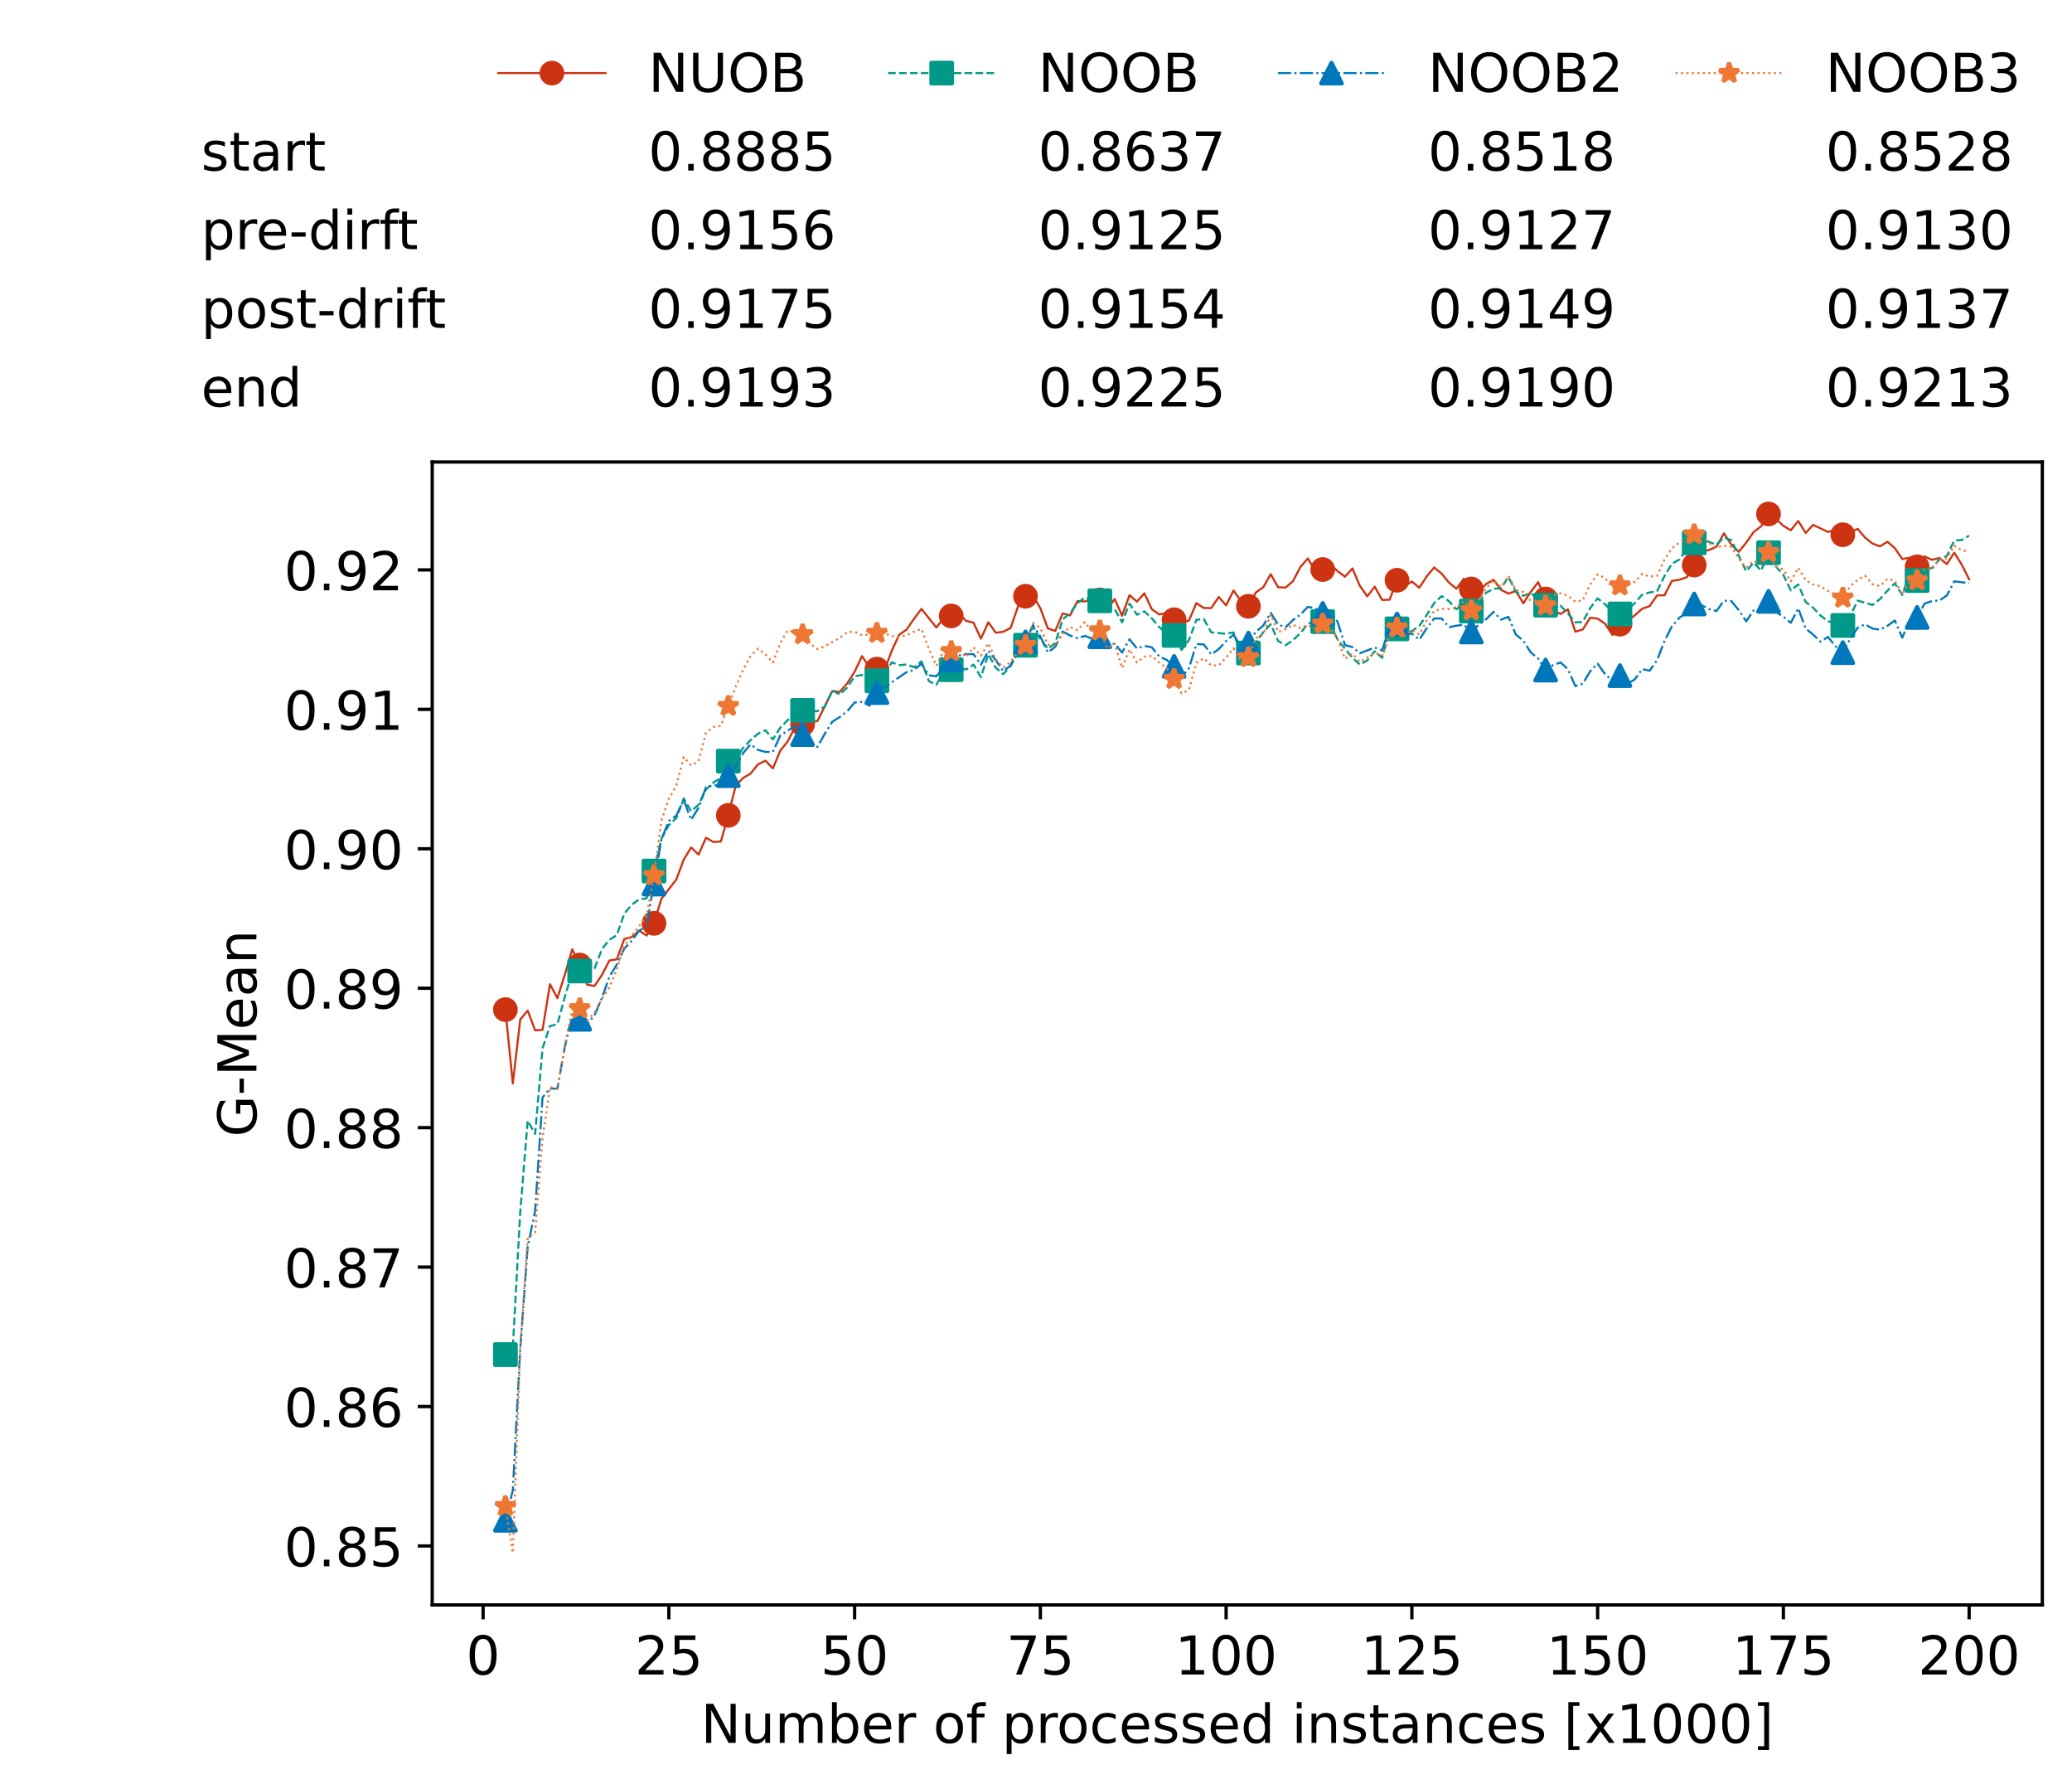 <?xml version="1.0" encoding="utf-8" standalone="no"?>
<!DOCTYPE svg PUBLIC "-//W3C//DTD SVG 1.1//EN"
  "http://www.w3.org/Graphics/SVG/1.1/DTD/svg11.dtd">
<!-- Created with matplotlib (https://matplotlib.org/) -->
<svg height="432.615pt" version="1.1" viewBox="0 0 502.65 432.615" width="502.65pt" xmlns="http://www.w3.org/2000/svg" xmlns:xlink="http://www.w3.org/1999/xlink">
 <defs>
  <style type="text/css">*{stroke-linecap:butt;stroke-linejoin:round;}</style>
 </defs>
 <g id="figure_1">
  <g id="patch_1">
   <path d="M 0 432.615 
L 502.65 432.615 
L 502.65 0 
L 0 0 
z
" style="fill:#ffffff;"/>
  </g>
  <g id="axes_1">
   <g id="patch_2">
    <path d="M 104.85 389.252 
L 495.45 389.252 
L 495.45 112.052 
L 104.85 112.052 
z
" style="fill:#ffffff;"/>
   </g>
   <g id="matplotlib.axis_1">
    <g id="xtick_1">
     <g id="line2d_1">
      <defs>
       <path d="M 0 0 
L 0 3.5 
" id="md7d81d7566" style="stroke:#000000;stroke-width:0.8;"/>
      </defs>
      <g>
       <use style="stroke:#000000;stroke-width:0.8;" x="117.197" xlink:href="#md7d81d7566" y="389.252"/>
      </g>
     </g>
     <g id="text_1">
      <!-- 0 -->
      <g transform="translate(113.061 406.13)scale(0.13 -0.13)">
       <defs>
        <path d="M 31.781 66.406 
Q 24.172 66.406 20.328 58.906 
Q 16.5 51.422 16.5 36.375 
Q 16.5 21.391 20.328 13.891 
Q 24.172 6.391 31.781 6.391 
Q 39.453 6.391 43.281 13.891 
Q 47.125 21.391 47.125 36.375 
Q 47.125 51.422 43.281 58.906 
Q 39.453 66.406 31.781 66.406 
z
M 31.781 74.219 
Q 44.047 74.219 50.516 64.516 
Q 56.984 54.828 56.984 36.375 
Q 56.984 17.969 50.516 8.266 
Q 44.047 -1.422 31.781 -1.422 
Q 19.531 -1.422 13.062 8.266 
Q 6.594 17.969 6.594 36.375 
Q 6.594 54.828 13.062 64.516 
Q 19.531 74.219 31.781 74.219 
z
" id="DejaVuSans-48"/>
       </defs>
       <use xlink:href="#DejaVuSans-48"/>
      </g>
     </g>
    </g>
    <g id="xtick_2">
     <g id="line2d_2">
      <g>
       <use style="stroke:#000000;stroke-width:0.8;" x="162.259" xlink:href="#md7d81d7566" y="389.252"/>
      </g>
     </g>
     <g id="text_2">
      <!-- 25 -->
      <g transform="translate(153.988 406.13)scale(0.13 -0.13)">
       <defs>
        <path d="M 19.188 8.297 
L 53.609 8.297 
L 53.609 0 
L 7.328 0 
L 7.328 8.297 
Q 12.938 14.109 22.625 23.891 
Q 32.328 33.688 34.812 36.531 
Q 39.547 41.844 41.422 45.531 
Q 43.312 49.219 43.312 52.781 
Q 43.312 58.594 39.234 62.25 
Q 35.156 65.922 28.609 65.922 
Q 23.969 65.922 18.812 64.312 
Q 13.672 62.703 7.812 59.422 
L 7.812 69.391 
Q 13.766 71.781 18.938 73 
Q 24.125 74.219 28.422 74.219 
Q 39.75 74.219 46.484 68.547 
Q 53.219 62.891 53.219 53.422 
Q 53.219 48.922 51.531 44.891 
Q 49.859 40.875 45.406 35.406 
Q 44.188 33.984 37.641 27.219 
Q 31.109 20.453 19.188 8.297 
z
" id="DejaVuSans-50"/>
        <path d="M 10.797 72.906 
L 49.516 72.906 
L 49.516 64.594 
L 19.828 64.594 
L 19.828 46.734 
Q 21.969 47.469 24.109 47.828 
Q 26.266 48.188 28.422 48.188 
Q 40.625 48.188 47.75 41.5 
Q 54.891 34.812 54.891 23.391 
Q 54.891 11.625 47.562 5.094 
Q 40.234 -1.422 26.906 -1.422 
Q 22.312 -1.422 17.547 -0.641 
Q 12.797 0.141 7.719 1.703 
L 7.719 11.625 
Q 12.109 9.234 16.797 8.062 
Q 21.484 6.891 26.703 6.891 
Q 35.156 6.891 40.078 11.328 
Q 45.016 15.766 45.016 23.391 
Q 45.016 31 40.078 35.438 
Q 35.156 39.891 26.703 39.891 
Q 22.75 39.891 18.812 39.016 
Q 14.891 38.141 10.797 36.281 
z
" id="DejaVuSans-53"/>
       </defs>
       <use xlink:href="#DejaVuSans-50"/>
       <use x="63.623" xlink:href="#DejaVuSans-53"/>
      </g>
     </g>
    </g>
    <g id="xtick_3">
     <g id="line2d_3">
      <g>
       <use style="stroke:#000000;stroke-width:0.8;" x="207.322" xlink:href="#md7d81d7566" y="389.252"/>
      </g>
     </g>
     <g id="text_3">
      <!-- 50 -->
      <g transform="translate(199.05 406.13)scale(0.13 -0.13)">
       <use xlink:href="#DejaVuSans-53"/>
       <use x="63.623" xlink:href="#DejaVuSans-48"/>
      </g>
     </g>
    </g>
    <g id="xtick_4">
     <g id="line2d_4">
      <g>
       <use style="stroke:#000000;stroke-width:0.8;" x="252.384" xlink:href="#md7d81d7566" y="389.252"/>
      </g>
     </g>
     <g id="text_4">
      <!-- 75 -->
      <g transform="translate(244.113 406.13)scale(0.13 -0.13)">
       <defs>
        <path d="M 8.203 72.906 
L 55.078 72.906 
L 55.078 68.703 
L 28.609 0 
L 18.312 0 
L 43.219 64.594 
L 8.203 64.594 
z
" id="DejaVuSans-55"/>
       </defs>
       <use xlink:href="#DejaVuSans-55"/>
       <use x="63.623" xlink:href="#DejaVuSans-53"/>
      </g>
     </g>
    </g>
    <g id="xtick_5">
     <g id="line2d_5">
      <g>
       <use style="stroke:#000000;stroke-width:0.8;" x="297.446" xlink:href="#md7d81d7566" y="389.252"/>
      </g>
     </g>
     <g id="text_5">
      <!-- 100 -->
      <g transform="translate(285.039 406.13)scale(0.13 -0.13)">
       <defs>
        <path d="M 12.406 8.297 
L 28.516 8.297 
L 28.516 63.922 
L 10.984 60.406 
L 10.984 69.391 
L 28.422 72.906 
L 38.281 72.906 
L 38.281 8.297 
L 54.391 8.297 
L 54.391 0 
L 12.406 0 
z
" id="DejaVuSans-49"/>
       </defs>
       <use xlink:href="#DejaVuSans-49"/>
       <use x="63.623" xlink:href="#DejaVuSans-48"/>
       <use x="127.246" xlink:href="#DejaVuSans-48"/>
      </g>
     </g>
    </g>
    <g id="xtick_6">
     <g id="line2d_6">
      <g>
       <use style="stroke:#000000;stroke-width:0.8;" x="342.509" xlink:href="#md7d81d7566" y="389.252"/>
      </g>
     </g>
     <g id="text_6">
      <!-- 125 -->
      <g transform="translate(330.102 406.13)scale(0.13 -0.13)">
       <use xlink:href="#DejaVuSans-49"/>
       <use x="63.623" xlink:href="#DejaVuSans-50"/>
       <use x="127.246" xlink:href="#DejaVuSans-53"/>
      </g>
     </g>
    </g>
    <g id="xtick_7">
     <g id="line2d_7">
      <g>
       <use style="stroke:#000000;stroke-width:0.8;" x="387.571" xlink:href="#md7d81d7566" y="389.252"/>
      </g>
     </g>
     <g id="text_7">
      <!-- 150 -->
      <g transform="translate(375.164 406.13)scale(0.13 -0.13)">
       <use xlink:href="#DejaVuSans-49"/>
       <use x="63.623" xlink:href="#DejaVuSans-53"/>
       <use x="127.246" xlink:href="#DejaVuSans-48"/>
      </g>
     </g>
    </g>
    <g id="xtick_8">
     <g id="line2d_8">
      <g>
       <use style="stroke:#000000;stroke-width:0.8;" x="432.633" xlink:href="#md7d81d7566" y="389.252"/>
      </g>
     </g>
     <g id="text_8">
      <!-- 175 -->
      <g transform="translate(420.226 406.13)scale(0.13 -0.13)">
       <use xlink:href="#DejaVuSans-49"/>
       <use x="63.623" xlink:href="#DejaVuSans-55"/>
       <use x="127.246" xlink:href="#DejaVuSans-53"/>
      </g>
     </g>
    </g>
    <g id="xtick_9">
     <g id="line2d_9">
      <g>
       <use style="stroke:#000000;stroke-width:0.8;" x="477.695" xlink:href="#md7d81d7566" y="389.252"/>
      </g>
     </g>
     <g id="text_9">
      <!-- 200 -->
      <g transform="translate(465.289 406.13)scale(0.13 -0.13)">
       <use xlink:href="#DejaVuSans-50"/>
       <use x="63.623" xlink:href="#DejaVuSans-48"/>
       <use x="127.246" xlink:href="#DejaVuSans-48"/>
      </g>
     </g>
    </g>
    <g id="text_10">
     <!-- Number of processed instances [x1000] -->
     <g transform="translate(170.025 422.711)scale(0.13 -0.13)">
      <defs>
       <path d="M 9.812 72.906 
L 23.094 72.906 
L 55.422 11.922 
L 55.422 72.906 
L 64.984 72.906 
L 64.984 0 
L 51.703 0 
L 19.391 60.984 
L 19.391 0 
L 9.812 0 
z
" id="DejaVuSans-78"/>
       <path d="M 8.5 21.578 
L 8.5 54.688 
L 17.484 54.688 
L 17.484 21.922 
Q 17.484 14.156 20.5 10.266 
Q 23.531 6.391 29.594 6.391 
Q 36.859 6.391 41.078 11.031 
Q 45.312 15.672 45.312 23.688 
L 45.312 54.688 
L 54.297 54.688 
L 54.297 0 
L 45.312 0 
L 45.312 8.406 
Q 42.047 3.422 37.719 1 
Q 33.406 -1.422 27.688 -1.422 
Q 18.266 -1.422 13.375 4.438 
Q 8.5 10.297 8.5 21.578 
z
M 31.109 56 
z
" id="DejaVuSans-117"/>
       <path d="M 52 44.188 
Q 55.375 50.25 60.062 53.125 
Q 64.75 56 71.094 56 
Q 79.641 56 84.281 50.016 
Q 88.922 44.047 88.922 33.016 
L 88.922 0 
L 79.891 0 
L 79.891 32.719 
Q 79.891 40.578 77.094 44.375 
Q 74.312 48.188 68.609 48.188 
Q 61.625 48.188 57.562 43.547 
Q 53.516 38.922 53.516 30.906 
L 53.516 0 
L 44.484 0 
L 44.484 32.719 
Q 44.484 40.625 41.703 44.406 
Q 38.922 48.188 33.109 48.188 
Q 26.219 48.188 22.156 43.531 
Q 18.109 38.875 18.109 30.906 
L 18.109 0 
L 9.078 0 
L 9.078 54.688 
L 18.109 54.688 
L 18.109 46.188 
Q 21.188 51.219 25.484 53.609 
Q 29.781 56 35.688 56 
Q 41.656 56 45.828 52.969 
Q 50 49.953 52 44.188 
z
" id="DejaVuSans-109"/>
       <path d="M 48.688 27.297 
Q 48.688 37.203 44.609 42.844 
Q 40.531 48.484 33.406 48.484 
Q 26.266 48.484 22.188 42.844 
Q 18.109 37.203 18.109 27.297 
Q 18.109 17.391 22.188 11.75 
Q 26.266 6.109 33.406 6.109 
Q 40.531 6.109 44.609 11.75 
Q 48.688 17.391 48.688 27.297 
z
M 18.109 46.391 
Q 20.953 51.266 25.266 53.625 
Q 29.594 56 35.594 56 
Q 45.562 56 51.781 48.094 
Q 58.016 40.188 58.016 27.297 
Q 58.016 14.406 51.781 6.484 
Q 45.562 -1.422 35.594 -1.422 
Q 29.594 -1.422 25.266 0.953 
Q 20.953 3.328 18.109 8.203 
L 18.109 0 
L 9.078 0 
L 9.078 75.984 
L 18.109 75.984 
z
" id="DejaVuSans-98"/>
       <path d="M 56.203 29.594 
L 56.203 25.203 
L 14.891 25.203 
Q 15.484 15.922 20.484 11.062 
Q 25.484 6.203 34.422 6.203 
Q 39.594 6.203 44.453 7.469 
Q 49.312 8.734 54.109 11.281 
L 54.109 2.781 
Q 49.266 0.734 44.188 -0.344 
Q 39.109 -1.422 33.891 -1.422 
Q 20.797 -1.422 13.156 6.188 
Q 5.516 13.812 5.516 26.812 
Q 5.516 40.234 12.766 48.109 
Q 20.016 56 32.328 56 
Q 43.359 56 49.781 48.891 
Q 56.203 41.797 56.203 29.594 
z
M 47.219 32.234 
Q 47.125 39.594 43.094 43.984 
Q 39.062 48.391 32.422 48.391 
Q 24.906 48.391 20.391 44.141 
Q 15.875 39.891 15.188 32.172 
z
" id="DejaVuSans-101"/>
       <path d="M 41.109 46.297 
Q 39.594 47.172 37.812 47.578 
Q 36.031 48 33.891 48 
Q 26.266 48 22.188 43.047 
Q 18.109 38.094 18.109 28.812 
L 18.109 0 
L 9.078 0 
L 9.078 54.688 
L 18.109 54.688 
L 18.109 46.188 
Q 20.953 51.172 25.484 53.578 
Q 30.031 56 36.531 56 
Q 37.453 56 38.578 55.875 
Q 39.703 55.766 41.062 55.516 
z
" id="DejaVuSans-114"/>
       <path id="DejaVuSans-32"/>
       <path d="M 30.609 48.391 
Q 23.391 48.391 19.188 42.75 
Q 14.984 37.109 14.984 27.297 
Q 14.984 17.484 19.156 11.844 
Q 23.344 6.203 30.609 6.203 
Q 37.797 6.203 41.984 11.859 
Q 46.188 17.531 46.188 27.297 
Q 46.188 37.016 41.984 42.703 
Q 37.797 48.391 30.609 48.391 
z
M 30.609 56 
Q 42.328 56 49.016 48.375 
Q 55.719 40.766 55.719 27.297 
Q 55.719 13.875 49.016 6.219 
Q 42.328 -1.422 30.609 -1.422 
Q 18.844 -1.422 12.172 6.219 
Q 5.516 13.875 5.516 27.297 
Q 5.516 40.766 12.172 48.375 
Q 18.844 56 30.609 56 
z
" id="DejaVuSans-111"/>
       <path d="M 37.109 75.984 
L 37.109 68.5 
L 28.516 68.5 
Q 23.688 68.5 21.797 66.547 
Q 19.922 64.594 19.922 59.516 
L 19.922 54.688 
L 34.719 54.688 
L 34.719 47.703 
L 19.922 47.703 
L 19.922 0 
L 10.891 0 
L 10.891 47.703 
L 2.297 47.703 
L 2.297 54.688 
L 10.891 54.688 
L 10.891 58.5 
Q 10.891 67.625 15.141 71.797 
Q 19.391 75.984 28.609 75.984 
z
" id="DejaVuSans-102"/>
       <path d="M 18.109 8.203 
L 18.109 -20.797 
L 9.078 -20.797 
L 9.078 54.688 
L 18.109 54.688 
L 18.109 46.391 
Q 20.953 51.266 25.266 53.625 
Q 29.594 56 35.594 56 
Q 45.562 56 51.781 48.094 
Q 58.016 40.188 58.016 27.297 
Q 58.016 14.406 51.781 6.484 
Q 45.562 -1.422 35.594 -1.422 
Q 29.594 -1.422 25.266 0.953 
Q 20.953 3.328 18.109 8.203 
z
M 48.688 27.297 
Q 48.688 37.203 44.609 42.844 
Q 40.531 48.484 33.406 48.484 
Q 26.266 48.484 22.188 42.844 
Q 18.109 37.203 18.109 27.297 
Q 18.109 17.391 22.188 11.75 
Q 26.266 6.109 33.406 6.109 
Q 40.531 6.109 44.609 11.75 
Q 48.688 17.391 48.688 27.297 
z
" id="DejaVuSans-112"/>
       <path d="M 48.781 52.594 
L 48.781 44.188 
Q 44.969 46.297 41.141 47.344 
Q 37.312 48.391 33.406 48.391 
Q 24.656 48.391 19.812 42.844 
Q 14.984 37.312 14.984 27.297 
Q 14.984 17.281 19.812 11.734 
Q 24.656 6.203 33.406 6.203 
Q 37.312 6.203 41.141 7.25 
Q 44.969 8.297 48.781 10.406 
L 48.781 2.094 
Q 45.016 0.344 40.984 -0.531 
Q 36.969 -1.422 32.422 -1.422 
Q 20.062 -1.422 12.781 6.344 
Q 5.516 14.109 5.516 27.297 
Q 5.516 40.672 12.859 48.328 
Q 20.219 56 33.016 56 
Q 37.156 56 41.109 55.141 
Q 45.062 54.297 48.781 52.594 
z
" id="DejaVuSans-99"/>
       <path d="M 44.281 53.078 
L 44.281 44.578 
Q 40.484 46.531 36.375 47.5 
Q 32.281 48.484 27.875 48.484 
Q 21.188 48.484 17.844 46.438 
Q 14.5 44.391 14.5 40.281 
Q 14.5 37.156 16.891 35.375 
Q 19.281 33.594 26.516 31.984 
L 29.594 31.297 
Q 39.156 29.25 43.188 25.516 
Q 47.219 21.781 47.219 15.094 
Q 47.219 7.469 41.188 3.016 
Q 35.156 -1.422 24.609 -1.422 
Q 20.219 -1.422 15.453 -0.562 
Q 10.688 0.297 5.422 2 
L 5.422 11.281 
Q 10.406 8.688 15.234 7.391 
Q 20.062 6.109 24.812 6.109 
Q 31.156 6.109 34.562 8.281 
Q 37.984 10.453 37.984 14.406 
Q 37.984 18.062 35.516 20.016 
Q 33.062 21.969 24.703 23.781 
L 21.578 24.516 
Q 13.234 26.266 9.516 29.906 
Q 5.812 33.547 5.812 39.891 
Q 5.812 47.609 11.281 51.797 
Q 16.75 56 26.812 56 
Q 31.781 56 36.172 55.266 
Q 40.578 54.547 44.281 53.078 
z
" id="DejaVuSans-115"/>
       <path d="M 45.406 46.391 
L 45.406 75.984 
L 54.391 75.984 
L 54.391 0 
L 45.406 0 
L 45.406 8.203 
Q 42.578 3.328 38.25 0.953 
Q 33.938 -1.422 27.875 -1.422 
Q 17.969 -1.422 11.734 6.484 
Q 5.516 14.406 5.516 27.297 
Q 5.516 40.188 11.734 48.094 
Q 17.969 56 27.875 56 
Q 33.938 56 38.25 53.625 
Q 42.578 51.266 45.406 46.391 
z
M 14.797 27.297 
Q 14.797 17.391 18.875 11.75 
Q 22.953 6.109 30.078 6.109 
Q 37.203 6.109 41.297 11.75 
Q 45.406 17.391 45.406 27.297 
Q 45.406 37.203 41.297 42.844 
Q 37.203 48.484 30.078 48.484 
Q 22.953 48.484 18.875 42.844 
Q 14.797 37.203 14.797 27.297 
z
" id="DejaVuSans-100"/>
       <path d="M 9.422 54.688 
L 18.406 54.688 
L 18.406 0 
L 9.422 0 
z
M 9.422 75.984 
L 18.406 75.984 
L 18.406 64.594 
L 9.422 64.594 
z
" id="DejaVuSans-105"/>
       <path d="M 54.891 33.016 
L 54.891 0 
L 45.906 0 
L 45.906 32.719 
Q 45.906 40.484 42.875 44.328 
Q 39.844 48.188 33.797 48.188 
Q 26.516 48.188 22.312 43.547 
Q 18.109 38.922 18.109 30.906 
L 18.109 0 
L 9.078 0 
L 9.078 54.688 
L 18.109 54.688 
L 18.109 46.188 
Q 21.344 51.125 25.703 53.562 
Q 30.078 56 35.797 56 
Q 45.219 56 50.047 50.172 
Q 54.891 44.344 54.891 33.016 
z
" id="DejaVuSans-110"/>
       <path d="M 18.312 70.219 
L 18.312 54.688 
L 36.812 54.688 
L 36.812 47.703 
L 18.312 47.703 
L 18.312 18.016 
Q 18.312 11.328 20.141 9.422 
Q 21.969 7.516 27.594 7.516 
L 36.812 7.516 
L 36.812 0 
L 27.594 0 
Q 17.188 0 13.234 3.875 
Q 9.281 7.766 9.281 18.016 
L 9.281 47.703 
L 2.688 47.703 
L 2.688 54.688 
L 9.281 54.688 
L 9.281 70.219 
z
" id="DejaVuSans-116"/>
       <path d="M 34.281 27.484 
Q 23.391 27.484 19.188 25 
Q 14.984 22.516 14.984 16.5 
Q 14.984 11.719 18.141 8.906 
Q 21.297 6.109 26.703 6.109 
Q 34.188 6.109 38.703 11.406 
Q 43.219 16.703 43.219 25.484 
L 43.219 27.484 
z
M 52.203 31.203 
L 52.203 0 
L 43.219 0 
L 43.219 8.297 
Q 40.141 3.328 35.547 0.953 
Q 30.953 -1.422 24.312 -1.422 
Q 15.922 -1.422 10.953 3.297 
Q 6 8.016 6 15.922 
Q 6 25.141 12.172 29.828 
Q 18.359 34.516 30.609 34.516 
L 43.219 34.516 
L 43.219 35.406 
Q 43.219 41.609 39.141 45 
Q 35.062 48.391 27.688 48.391 
Q 23 48.391 18.547 47.266 
Q 14.109 46.141 10.016 43.891 
L 10.016 52.203 
Q 14.938 54.109 19.578 55.047 
Q 24.219 56 28.609 56 
Q 40.484 56 46.344 49.844 
Q 52.203 43.703 52.203 31.203 
z
" id="DejaVuSans-97"/>
       <path d="M 8.594 75.984 
L 29.297 75.984 
L 29.297 69 
L 17.578 69 
L 17.578 -6.203 
L 29.297 -6.203 
L 29.297 -13.188 
L 8.594 -13.188 
z
" id="DejaVuSans-91"/>
       <path d="M 54.891 54.688 
L 35.109 28.078 
L 55.906 0 
L 45.312 0 
L 29.391 21.484 
L 13.484 0 
L 2.875 0 
L 24.125 28.609 
L 4.688 54.688 
L 15.281 54.688 
L 29.781 35.203 
L 44.281 54.688 
z
" id="DejaVuSans-120"/>
       <path d="M 30.422 75.984 
L 30.422 -13.188 
L 9.719 -13.188 
L 9.719 -6.203 
L 21.391 -6.203 
L 21.391 69 
L 9.719 69 
L 9.719 75.984 
z
" id="DejaVuSans-93"/>
      </defs>
      <use xlink:href="#DejaVuSans-78"/>
      <use x="74.805" xlink:href="#DejaVuSans-117"/>
      <use x="138.184" xlink:href="#DejaVuSans-109"/>
      <use x="235.596" xlink:href="#DejaVuSans-98"/>
      <use x="299.072" xlink:href="#DejaVuSans-101"/>
      <use x="360.596" xlink:href="#DejaVuSans-114"/>
      <use x="401.709" xlink:href="#DejaVuSans-32"/>
      <use x="433.496" xlink:href="#DejaVuSans-111"/>
      <use x="494.678" xlink:href="#DejaVuSans-102"/>
      <use x="529.883" xlink:href="#DejaVuSans-32"/>
      <use x="561.67" xlink:href="#DejaVuSans-112"/>
      <use x="625.146" xlink:href="#DejaVuSans-114"/>
      <use x="664.01" xlink:href="#DejaVuSans-111"/>
      <use x="725.191" xlink:href="#DejaVuSans-99"/>
      <use x="780.172" xlink:href="#DejaVuSans-101"/>
      <use x="841.695" xlink:href="#DejaVuSans-115"/>
      <use x="893.795" xlink:href="#DejaVuSans-115"/>
      <use x="945.895" xlink:href="#DejaVuSans-101"/>
      <use x="1007.418" xlink:href="#DejaVuSans-100"/>
      <use x="1070.895" xlink:href="#DejaVuSans-32"/>
      <use x="1102.682" xlink:href="#DejaVuSans-105"/>
      <use x="1130.465" xlink:href="#DejaVuSans-110"/>
      <use x="1193.844" xlink:href="#DejaVuSans-115"/>
      <use x="1245.943" xlink:href="#DejaVuSans-116"/>
      <use x="1285.152" xlink:href="#DejaVuSans-97"/>
      <use x="1346.432" xlink:href="#DejaVuSans-110"/>
      <use x="1409.811" xlink:href="#DejaVuSans-99"/>
      <use x="1464.791" xlink:href="#DejaVuSans-101"/>
      <use x="1526.314" xlink:href="#DejaVuSans-115"/>
      <use x="1578.414" xlink:href="#DejaVuSans-32"/>
      <use x="1610.201" xlink:href="#DejaVuSans-91"/>
      <use x="1649.215" xlink:href="#DejaVuSans-120"/>
      <use x="1708.395" xlink:href="#DejaVuSans-49"/>
      <use x="1772.018" xlink:href="#DejaVuSans-48"/>
      <use x="1835.641" xlink:href="#DejaVuSans-48"/>
      <use x="1899.264" xlink:href="#DejaVuSans-48"/>
      <use x="1962.887" xlink:href="#DejaVuSans-93"/>
     </g>
    </g>
   </g>
   <g id="matplotlib.axis_2">
    <g id="ytick_1">
     <g id="line2d_10">
      <defs>
       <path d="M 0 0 
L -3.5 0 
" id="mc597da9f2f" style="stroke:#000000;stroke-width:0.8;"/>
      </defs>
      <g>
       <use style="stroke:#000000;stroke-width:0.8;" x="104.85" xlink:href="#mc597da9f2f" y="374.945"/>
      </g>
     </g>
     <g id="text_11">
      <!-- 0.85 -->
      <g transform="translate(68.905 379.884)scale(0.13 -0.13)">
       <defs>
        <path d="M 10.688 12.406 
L 21 12.406 
L 21 0 
L 10.688 0 
z
" id="DejaVuSans-46"/>
        <path d="M 31.781 34.625 
Q 24.75 34.625 20.719 30.859 
Q 16.703 27.094 16.703 20.516 
Q 16.703 13.922 20.719 10.156 
Q 24.75 6.391 31.781 6.391 
Q 38.812 6.391 42.859 10.172 
Q 46.922 13.969 46.922 20.516 
Q 46.922 27.094 42.891 30.859 
Q 38.875 34.625 31.781 34.625 
z
M 21.922 38.812 
Q 15.578 40.375 12.031 44.719 
Q 8.5 49.078 8.5 55.328 
Q 8.5 64.062 14.719 69.141 
Q 20.953 74.219 31.781 74.219 
Q 42.672 74.219 48.875 69.141 
Q 55.078 64.062 55.078 55.328 
Q 55.078 49.078 51.531 44.719 
Q 48 40.375 41.703 38.812 
Q 48.828 37.156 52.797 32.312 
Q 56.781 27.484 56.781 20.516 
Q 56.781 9.906 50.312 4.234 
Q 43.844 -1.422 31.781 -1.422 
Q 19.734 -1.422 13.25 4.234 
Q 6.781 9.906 6.781 20.516 
Q 6.781 27.484 10.781 32.312 
Q 14.797 37.156 21.922 38.812 
z
M 18.312 54.391 
Q 18.312 48.734 21.844 45.562 
Q 25.391 42.391 31.781 42.391 
Q 38.141 42.391 41.719 45.562 
Q 45.312 48.734 45.312 54.391 
Q 45.312 60.062 41.719 63.234 
Q 38.141 66.406 31.781 66.406 
Q 25.391 66.406 21.844 63.234 
Q 18.312 60.062 18.312 54.391 
z
" id="DejaVuSans-56"/>
       </defs>
       <use xlink:href="#DejaVuSans-48"/>
       <use x="63.623" xlink:href="#DejaVuSans-46"/>
       <use x="95.41" xlink:href="#DejaVuSans-56"/>
       <use x="159.033" xlink:href="#DejaVuSans-53"/>
      </g>
     </g>
    </g>
    <g id="ytick_2">
     <g id="line2d_11">
      <g>
       <use style="stroke:#000000;stroke-width:0.8;" x="104.85" xlink:href="#mc597da9f2f" y="341.128"/>
      </g>
     </g>
     <g id="text_12">
      <!-- 0.86 -->
      <g transform="translate(68.905 346.067)scale(0.13 -0.13)">
       <defs>
        <path d="M 33.016 40.375 
Q 26.375 40.375 22.484 35.828 
Q 18.609 31.297 18.609 23.391 
Q 18.609 15.531 22.484 10.953 
Q 26.375 6.391 33.016 6.391 
Q 39.656 6.391 43.531 10.953 
Q 47.406 15.531 47.406 23.391 
Q 47.406 31.297 43.531 35.828 
Q 39.656 40.375 33.016 40.375 
z
M 52.594 71.297 
L 52.594 62.312 
Q 48.875 64.062 45.094 64.984 
Q 41.312 65.922 37.594 65.922 
Q 27.828 65.922 22.672 59.328 
Q 17.531 52.734 16.797 39.406 
Q 19.672 43.656 24.016 45.922 
Q 28.375 48.188 33.594 48.188 
Q 44.578 48.188 50.953 41.516 
Q 57.328 34.859 57.328 23.391 
Q 57.328 12.156 50.688 5.359 
Q 44.047 -1.422 33.016 -1.422 
Q 20.359 -1.422 13.672 8.266 
Q 6.984 17.969 6.984 36.375 
Q 6.984 53.656 15.188 63.938 
Q 23.391 74.219 37.203 74.219 
Q 40.922 74.219 44.703 73.484 
Q 48.484 72.75 52.594 71.297 
z
" id="DejaVuSans-54"/>
       </defs>
       <use xlink:href="#DejaVuSans-48"/>
       <use x="63.623" xlink:href="#DejaVuSans-46"/>
       <use x="95.41" xlink:href="#DejaVuSans-56"/>
       <use x="159.033" xlink:href="#DejaVuSans-54"/>
      </g>
     </g>
    </g>
    <g id="ytick_3">
     <g id="line2d_12">
      <g>
       <use style="stroke:#000000;stroke-width:0.8;" x="104.85" xlink:href="#mc597da9f2f" y="307.311"/>
      </g>
     </g>
     <g id="text_13">
      <!-- 0.87 -->
      <g transform="translate(68.905 312.25)scale(0.13 -0.13)">
       <use xlink:href="#DejaVuSans-48"/>
       <use x="63.623" xlink:href="#DejaVuSans-46"/>
       <use x="95.41" xlink:href="#DejaVuSans-56"/>
       <use x="159.033" xlink:href="#DejaVuSans-55"/>
      </g>
     </g>
    </g>
    <g id="ytick_4">
     <g id="line2d_13">
      <g>
       <use style="stroke:#000000;stroke-width:0.8;" x="104.85" xlink:href="#mc597da9f2f" y="273.494"/>
      </g>
     </g>
     <g id="text_14">
      <!-- 0.88 -->
      <g transform="translate(68.905 278.433)scale(0.13 -0.13)">
       <use xlink:href="#DejaVuSans-48"/>
       <use x="63.623" xlink:href="#DejaVuSans-46"/>
       <use x="95.41" xlink:href="#DejaVuSans-56"/>
       <use x="159.033" xlink:href="#DejaVuSans-56"/>
      </g>
     </g>
    </g>
    <g id="ytick_5">
     <g id="line2d_14">
      <g>
       <use style="stroke:#000000;stroke-width:0.8;" x="104.85" xlink:href="#mc597da9f2f" y="239.677"/>
      </g>
     </g>
     <g id="text_15">
      <!-- 0.89 -->
      <g transform="translate(68.905 244.616)scale(0.13 -0.13)">
       <defs>
        <path d="M 10.984 1.516 
L 10.984 10.5 
Q 14.703 8.734 18.5 7.812 
Q 22.312 6.891 25.984 6.891 
Q 35.75 6.891 40.891 13.453 
Q 46.047 20.016 46.781 33.406 
Q 43.953 29.203 39.594 26.953 
Q 35.25 24.703 29.984 24.703 
Q 19.047 24.703 12.672 31.312 
Q 6.297 37.938 6.297 49.422 
Q 6.297 60.641 12.938 67.422 
Q 19.578 74.219 30.609 74.219 
Q 43.266 74.219 49.922 64.516 
Q 56.594 54.828 56.594 36.375 
Q 56.594 19.141 48.406 8.859 
Q 40.234 -1.422 26.422 -1.422 
Q 22.703 -1.422 18.891 -0.688 
Q 15.094 0.047 10.984 1.516 
z
M 30.609 32.422 
Q 37.25 32.422 41.125 36.953 
Q 45.016 41.5 45.016 49.422 
Q 45.016 57.281 41.125 61.844 
Q 37.25 66.406 30.609 66.406 
Q 23.969 66.406 20.094 61.844 
Q 16.219 57.281 16.219 49.422 
Q 16.219 41.5 20.094 36.953 
Q 23.969 32.422 30.609 32.422 
z
" id="DejaVuSans-57"/>
       </defs>
       <use xlink:href="#DejaVuSans-48"/>
       <use x="63.623" xlink:href="#DejaVuSans-46"/>
       <use x="95.41" xlink:href="#DejaVuSans-56"/>
       <use x="159.033" xlink:href="#DejaVuSans-57"/>
      </g>
     </g>
    </g>
    <g id="ytick_6">
     <g id="line2d_15">
      <g>
       <use style="stroke:#000000;stroke-width:0.8;" x="104.85" xlink:href="#mc597da9f2f" y="205.86"/>
      </g>
     </g>
     <g id="text_16">
      <!-- 0.90 -->
      <g transform="translate(68.905 210.799)scale(0.13 -0.13)">
       <use xlink:href="#DejaVuSans-48"/>
       <use x="63.623" xlink:href="#DejaVuSans-46"/>
       <use x="95.41" xlink:href="#DejaVuSans-57"/>
       <use x="159.033" xlink:href="#DejaVuSans-48"/>
      </g>
     </g>
    </g>
    <g id="ytick_7">
     <g id="line2d_16">
      <g>
       <use style="stroke:#000000;stroke-width:0.8;" x="104.85" xlink:href="#mc597da9f2f" y="172.043"/>
      </g>
     </g>
     <g id="text_17">
      <!-- 0.91 -->
      <g transform="translate(68.905 176.982)scale(0.13 -0.13)">
       <use xlink:href="#DejaVuSans-48"/>
       <use x="63.623" xlink:href="#DejaVuSans-46"/>
       <use x="95.41" xlink:href="#DejaVuSans-57"/>
       <use x="159.033" xlink:href="#DejaVuSans-49"/>
      </g>
     </g>
    </g>
    <g id="ytick_8">
     <g id="line2d_17">
      <g>
       <use style="stroke:#000000;stroke-width:0.8;" x="104.85" xlink:href="#mc597da9f2f" y="138.226"/>
      </g>
     </g>
     <g id="text_18">
      <!-- 0.92 -->
      <g transform="translate(68.905 143.165)scale(0.13 -0.13)">
       <use xlink:href="#DejaVuSans-48"/>
       <use x="63.623" xlink:href="#DejaVuSans-46"/>
       <use x="95.41" xlink:href="#DejaVuSans-57"/>
       <use x="159.033" xlink:href="#DejaVuSans-50"/>
      </g>
     </g>
    </g>
    <g id="text_19">
     <!-- G-Mean -->
     <g transform="translate(62.201 275.744)rotate(-90)scale(0.13 -0.13)">
      <defs>
       <path d="M 59.516 10.406 
L 59.516 29.984 
L 43.406 29.984 
L 43.406 38.094 
L 69.281 38.094 
L 69.281 6.781 
Q 63.578 2.734 56.688 0.656 
Q 49.812 -1.422 42 -1.422 
Q 24.906 -1.422 15.25 8.562 
Q 5.609 18.562 5.609 36.375 
Q 5.609 54.25 15.25 64.234 
Q 24.906 74.219 42 74.219 
Q 49.125 74.219 55.547 72.453 
Q 61.969 70.703 67.391 67.281 
L 67.391 56.781 
Q 61.922 61.422 55.766 63.766 
Q 49.609 66.109 42.828 66.109 
Q 29.438 66.109 22.719 58.641 
Q 16.016 51.172 16.016 36.375 
Q 16.016 21.625 22.719 14.156 
Q 29.438 6.688 42.828 6.688 
Q 48.047 6.688 52.141 7.594 
Q 56.25 8.5 59.516 10.406 
z
" id="DejaVuSans-71"/>
       <path d="M 4.891 31.391 
L 31.203 31.391 
L 31.203 23.391 
L 4.891 23.391 
z
" id="DejaVuSans-45"/>
       <path d="M 9.812 72.906 
L 24.516 72.906 
L 43.109 23.297 
L 61.812 72.906 
L 76.516 72.906 
L 76.516 0 
L 66.891 0 
L 66.891 64.016 
L 48.094 14.016 
L 38.188 14.016 
L 19.391 64.016 
L 19.391 0 
L 9.812 0 
z
" id="DejaVuSans-77"/>
      </defs>
      <use xlink:href="#DejaVuSans-71"/>
      <use x="77.49" xlink:href="#DejaVuSans-45"/>
      <use x="113.574" xlink:href="#DejaVuSans-77"/>
      <use x="199.854" xlink:href="#DejaVuSans-101"/>
      <use x="261.377" xlink:href="#DejaVuSans-97"/>
      <use x="322.656" xlink:href="#DejaVuSans-110"/>
     </g>
    </g>
   </g>
   <g id="line2d_18"/>
   <g id="line2d_19"/>
   <g id="line2d_20"/>
   <g id="line2d_21"/>
   <g id="line2d_22"/>
   <g id="line2d_23">
    <path clip-path="url(#paf311006d1)" d="M 122.605 244.866 
L 124.407 262.785 
L 126.21 247.266 
L 128.012 245.099 
L 129.815 249.899 
L 131.617 249.769 
L 133.419 238.71 
L 135.222 242.075 
L 137.024 236.387 
L 138.827 230.226 
L 140.629 234.065 
L 142.432 238.831 
L 144.234 239.124 
L 146.037 236.431 
L 147.839 232.952 
L 149.642 232.664 
L 151.444 227.743 
L 153.247 227.254 
L 155.049 225.716 
L 156.852 226.9 
L 158.654 223.936 
L 160.457 217.969 
L 164.062 213.316 
L 165.864 208.495 
L 167.667 205.549 
L 169.469 207.278 
L 171.272 203.176 
L 173.074 204.219 
L 174.877 204.082 
L 176.679 197.75 
L 178.482 190.562 
L 180.284 188.676 
L 182.087 187.617 
L 183.889 185.372 
L 185.692 184.497 
L 187.494 186.369 
L 189.297 182.04 
L 191.099 179.805 
L 192.902 176.254 
L 194.704 175.663 
L 196.507 175.195 
L 198.309 174.86 
L 201.914 167.617 
L 203.717 167.812 
L 205.519 165.747 
L 207.322 162.921 
L 209.124 159.126 
L 210.927 161.928 
L 214.532 162.621 
L 216.334 157.84 
L 218.137 153.945 
L 219.939 152.682 
L 221.742 150.08 
L 223.544 147.675 
L 227.149 152.192 
L 228.952 149.921 
L 230.754 149.374 
L 232.557 148.7 
L 234.359 150.578 
L 236.162 151.011 
L 237.964 154.881 
L 239.767 150.927 
L 241.569 153.458 
L 243.372 153.228 
L 245.174 152.298 
L 246.976 147.002 
L 248.779 144.609 
L 250.581 144.468 
L 252.384 147.508 
L 254.186 152.414 
L 255.989 153.029 
L 257.791 148.782 
L 259.594 149.257 
L 261.396 145.771 
L 263.199 145.871 
L 265.001 145.312 
L 266.804 145.51 
L 268.606 147.884 
L 270.409 145.274 
L 272.211 149.343 
L 274.014 144.35 
L 275.816 145.905 
L 277.619 143.897 
L 279.421 147.75 
L 281.224 149.029 
L 283.026 148.668 
L 284.829 150.307 
L 286.631 151.361 
L 288.434 150.457 
L 290.236 146.282 
L 292.039 147.457 
L 293.841 147.477 
L 295.644 144.793 
L 297.446 146.805 
L 299.249 143.216 
L 301.051 145.8 
L 302.854 147.043 
L 304.656 143.695 
L 306.459 142.432 
L 308.261 139.257 
L 310.064 142.43 
L 311.866 142.503 
L 313.669 140.945 
L 315.471 137.51 
L 317.274 135.455 
L 319.076 138.464 
L 320.879 138.133 
L 322.681 136.877 
L 324.484 138.521 
L 326.286 139.866 
L 328.089 137.863 
L 329.891 142.084 
L 331.694 144.638 
L 333.496 142.298 
L 335.299 145.51 
L 337.101 145.449 
L 338.904 140.728 
L 340.706 142.163 
L 342.509 141.048 
L 344.311 142.551 
L 346.114 139.779 
L 347.916 137.629 
L 349.719 139.118 
L 351.521 141.31 
L 353.324 142.789 
L 355.126 140.331 
L 356.928 142.859 
L 358.731 143.453 
L 360.533 141.616 
L 362.336 140.623 
L 364.138 143.047 
L 365.941 143.976 
L 367.743 143.332 
L 369.546 146.328 
L 371.348 143.55 
L 373.151 141.193 
L 374.953 145.276 
L 376.756 147.938 
L 378.558 148.915 
L 380.361 147.792 
L 382.163 153.209 
L 383.966 152.664 
L 385.768 149.81 
L 387.571 150.027 
L 389.373 151.28 
L 391.176 154.004 
L 392.978 151.372 
L 394.781 150.654 
L 396.583 149.227 
L 398.386 147.634 
L 400.188 147.008 
L 401.991 144.405 
L 403.793 144.372 
L 405.596 140.885 
L 407.398 140.616 
L 409.201 139.995 
L 411.003 137.049 
L 412.806 133.83 
L 414.608 133.397 
L 416.411 132.601 
L 418.213 129.349 
L 420.016 132.11 
L 421.818 133.822 
L 423.621 131.599 
L 425.423 129.028 
L 427.226 127.645 
L 429.028 124.652 
L 430.831 125.848 
L 432.633 127.534 
L 434.436 128.611 
L 436.238 126.36 
L 438.041 129.257 
L 439.843 127.302 
L 443.448 129.014 
L 445.251 128.473 
L 447.053 129.696 
L 448.856 129.073 
L 450.658 128.265 
L 452.461 130.401 
L 454.263 131.835 
L 456.066 132.513 
L 457.868 131.396 
L 459.671 132.937 
L 461.473 135.576 
L 463.276 135.278 
L 465.078 137.476 
L 466.881 134.964 
L 468.683 135.778 
L 470.485 135.337 
L 472.288 136.823 
L 474.09 134.041 
L 475.893 136.925 
L 477.695 140.508 
L 477.695 140.508 
" style="fill:none;stroke:#cc3311;stroke-linecap:square;stroke-width:0.5;"/>
    <defs>
     <path d="M 0 2.5 
C 0.663 2.5 1.299 2.237 1.768 1.768 
C 2.237 1.299 2.5 0.663 2.5 0 
C 2.5 -0.663 2.237 -1.299 1.768 -1.768 
C 1.299 -2.237 0.663 -2.5 0 -2.5 
C -0.663 -2.5 -1.299 -2.237 -1.768 -1.768 
C -2.237 -1.299 -2.5 -0.663 -2.5 0 
C -2.5 0.663 -2.237 1.299 -1.768 1.768 
C -1.299 2.237 -0.663 2.5 0 2.5 
z
" id="m099fb01523" style="stroke:#cc3311;"/>
    </defs>
    <g clip-path="url(#paf311006d1)">
     <use style="fill:#cc3311;stroke:#cc3311;" x="122.605" xlink:href="#m099fb01523" y="244.866"/>
     <use style="fill:#cc3311;stroke:#cc3311;" x="140.629" xlink:href="#m099fb01523" y="234.065"/>
     <use style="fill:#cc3311;stroke:#cc3311;" x="158.654" xlink:href="#m099fb01523" y="223.936"/>
     <use style="fill:#cc3311;stroke:#cc3311;" x="176.679" xlink:href="#m099fb01523" y="197.75"/>
     <use style="fill:#cc3311;stroke:#cc3311;" x="194.704" xlink:href="#m099fb01523" y="175.663"/>
     <use style="fill:#cc3311;stroke:#cc3311;" x="212.729" xlink:href="#m099fb01523" y="162.288"/>
     <use style="fill:#cc3311;stroke:#cc3311;" x="230.754" xlink:href="#m099fb01523" y="149.374"/>
     <use style="fill:#cc3311;stroke:#cc3311;" x="248.779" xlink:href="#m099fb01523" y="144.609"/>
     <use style="fill:#cc3311;stroke:#cc3311;" x="266.804" xlink:href="#m099fb01523" y="145.51"/>
     <use style="fill:#cc3311;stroke:#cc3311;" x="284.829" xlink:href="#m099fb01523" y="150.307"/>
     <use style="fill:#cc3311;stroke:#cc3311;" x="302.854" xlink:href="#m099fb01523" y="147.043"/>
     <use style="fill:#cc3311;stroke:#cc3311;" x="320.879" xlink:href="#m099fb01523" y="138.133"/>
     <use style="fill:#cc3311;stroke:#cc3311;" x="338.904" xlink:href="#m099fb01523" y="140.728"/>
     <use style="fill:#cc3311;stroke:#cc3311;" x="356.928" xlink:href="#m099fb01523" y="142.859"/>
     <use style="fill:#cc3311;stroke:#cc3311;" x="374.953" xlink:href="#m099fb01523" y="145.276"/>
     <use style="fill:#cc3311;stroke:#cc3311;" x="392.978" xlink:href="#m099fb01523" y="151.372"/>
     <use style="fill:#cc3311;stroke:#cc3311;" x="411.003" xlink:href="#m099fb01523" y="137.049"/>
     <use style="fill:#cc3311;stroke:#cc3311;" x="429.028" xlink:href="#m099fb01523" y="124.652"/>
     <use style="fill:#cc3311;stroke:#cc3311;" x="447.053" xlink:href="#m099fb01523" y="129.696"/>
     <use style="fill:#cc3311;stroke:#cc3311;" x="465.078" xlink:href="#m099fb01523" y="137.476"/>
    </g>
   </g>
   <g id="line2d_24"/>
   <g id="line2d_25"/>
   <g id="line2d_26"/>
   <g id="line2d_27"/>
   <g id="line2d_28">
    <path clip-path="url(#paf311006d1)" d="M 122.605 328.535 
L 124.407 326.908 
L 126.21 293.887 
L 128.012 271.805 
L 129.815 275.011 
L 131.617 254.237 
L 133.419 248.865 
L 135.222 248.391 
L 137.024 241.778 
L 138.827 235.749 
L 140.629 235.5 
L 142.432 234.367 
L 144.234 234.863 
L 146.037 230.159 
L 147.839 227.929 
L 149.642 226.769 
L 151.444 221.6 
L 153.247 219.421 
L 155.049 218.139 
L 156.852 217.879 
L 158.654 211.259 
L 160.457 203.405 
L 162.259 200.099 
L 164.062 198.413 
L 165.864 193.633 
L 167.667 196.754 
L 169.469 195.122 
L 171.272 191.479 
L 173.074 189.793 
L 174.877 188.659 
L 176.679 184.591 
L 178.482 184.31 
L 180.284 181.369 
L 182.087 179.514 
L 183.889 177.949 
L 185.692 177.108 
L 187.494 179.34 
L 189.297 176.48 
L 191.099 174.645 
L 192.902 173.241 
L 194.704 172.288 
L 196.507 172.49 
L 198.309 172.496 
L 200.112 171.33 
L 201.914 167.445 
L 203.717 168.45 
L 205.519 166.737 
L 207.322 164.032 
L 209.124 163.697 
L 210.927 164.955 
L 212.729 165.107 
L 214.532 163.73 
L 216.334 160.624 
L 218.137 161.331 
L 219.939 161.159 
L 221.742 161.825 
L 223.544 160.398 
L 225.347 165.215 
L 227.149 166.059 
L 228.952 163.067 
L 232.557 161.868 
L 234.359 162.381 
L 236.162 161.189 
L 237.964 164.228 
L 239.767 158.65 
L 241.569 161.968 
L 243.372 163.513 
L 245.174 161.485 
L 246.976 158.36 
L 248.779 156.495 
L 250.581 151.971 
L 252.384 154.966 
L 254.186 157.355 
L 255.989 155.976 
L 257.791 150.218 
L 259.594 148.69 
L 261.396 146.262 
L 263.199 144.905 
L 265.001 145.72 
L 266.804 145.712 
L 268.606 147.728 
L 270.409 147.713 
L 272.211 150.934 
L 274.014 146.391 
L 275.816 149.092 
L 277.619 148.282 
L 279.421 149.967 
L 281.224 152.102 
L 283.026 153.616 
L 284.829 154.111 
L 286.631 157.636 
L 288.434 155.233 
L 290.236 150.323 
L 292.039 150.134 
L 293.841 153.376 
L 297.446 153.721 
L 299.249 153.385 
L 301.051 158.696 
L 302.854 158.386 
L 304.656 155.712 
L 306.459 153.341 
L 308.261 151.419 
L 310.064 155.462 
L 311.866 156.482 
L 313.669 155.265 
L 315.471 153.547 
L 317.274 151.286 
L 319.076 150.618 
L 320.879 150.752 
L 322.681 151.24 
L 324.484 155.122 
L 328.089 159.555 
L 329.891 161.186 
L 331.694 160.173 
L 333.496 157.979 
L 335.299 159.548 
L 337.101 152.994 
L 338.904 152.524 
L 340.706 153.385 
L 342.509 153.096 
L 344.311 151.8 
L 346.114 149.147 
L 347.916 146.275 
L 349.719 144.582 
L 351.521 145.813 
L 353.324 147.752 
L 355.126 146.542 
L 356.928 148.183 
L 360.533 143.752 
L 362.336 142.803 
L 364.138 142.675 
L 365.941 139.939 
L 367.743 143.555 
L 369.546 144.5 
L 371.348 143.824 
L 373.151 145.402 
L 374.953 146.781 
L 376.756 146.435 
L 378.558 146.905 
L 380.361 148.773 
L 382.163 150.954 
L 383.966 150.849 
L 385.768 147.465 
L 387.571 145.136 
L 389.373 146.531 
L 391.176 148.443 
L 392.978 148.903 
L 394.781 148.043 
L 396.583 146.257 
L 398.386 144.219 
L 400.188 143.694 
L 401.991 143.384 
L 403.793 139.724 
L 405.596 136.741 
L 407.398 135.699 
L 409.201 133.226 
L 411.003 131.633 
L 412.806 130.622 
L 414.608 131.436 
L 416.411 132.102 
L 418.213 130.396 
L 420.016 131.019 
L 423.621 138.579 
L 425.423 136.413 
L 427.226 138.401 
L 429.028 134.052 
L 430.831 137.41 
L 432.633 139.436 
L 434.436 143.21 
L 436.238 141.744 
L 438.041 146.006 
L 439.843 147.38 
L 441.646 149.299 
L 443.448 150.663 
L 447.053 151.689 
L 448.856 149.366 
L 450.658 145.665 
L 454.263 146.727 
L 456.066 145.291 
L 457.868 143.278 
L 459.671 141.476 
L 461.473 144.286 
L 463.276 139.136 
L 465.078 140.791 
L 466.881 138.221 
L 468.683 137.754 
L 470.485 135.642 
L 472.288 134.825 
L 474.09 131.091 
L 475.893 130.967 
L 477.695 129.904 
L 477.695 129.904 
" style="fill:none;stroke:#009988;stroke-dasharray:1.85,0.8;stroke-dashoffset:0;stroke-width:0.5;"/>
    <defs>
     <path d="M -2.5 2.5 
L 2.5 2.5 
L 2.5 -2.5 
L -2.5 -2.5 
z
" id="m095b29fb2f" style="stroke:#009988;stroke-linejoin:miter;"/>
    </defs>
    <g clip-path="url(#paf311006d1)">
     <use style="fill:#009988;stroke:#009988;stroke-linejoin:miter;" x="122.605" xlink:href="#m095b29fb2f" y="328.535"/>
     <use style="fill:#009988;stroke:#009988;stroke-linejoin:miter;" x="140.629" xlink:href="#m095b29fb2f" y="235.5"/>
     <use style="fill:#009988;stroke:#009988;stroke-linejoin:miter;" x="158.654" xlink:href="#m095b29fb2f" y="211.259"/>
     <use style="fill:#009988;stroke:#009988;stroke-linejoin:miter;" x="176.679" xlink:href="#m095b29fb2f" y="184.591"/>
     <use style="fill:#009988;stroke:#009988;stroke-linejoin:miter;" x="194.704" xlink:href="#m095b29fb2f" y="172.288"/>
     <use style="fill:#009988;stroke:#009988;stroke-linejoin:miter;" x="212.729" xlink:href="#m095b29fb2f" y="165.107"/>
     <use style="fill:#009988;stroke:#009988;stroke-linejoin:miter;" x="230.754" xlink:href="#m095b29fb2f" y="162.414"/>
     <use style="fill:#009988;stroke:#009988;stroke-linejoin:miter;" x="248.779" xlink:href="#m095b29fb2f" y="156.495"/>
     <use style="fill:#009988;stroke:#009988;stroke-linejoin:miter;" x="266.804" xlink:href="#m095b29fb2f" y="145.712"/>
     <use style="fill:#009988;stroke:#009988;stroke-linejoin:miter;" x="284.829" xlink:href="#m095b29fb2f" y="154.111"/>
     <use style="fill:#009988;stroke:#009988;stroke-linejoin:miter;" x="302.854" xlink:href="#m095b29fb2f" y="158.386"/>
     <use style="fill:#009988;stroke:#009988;stroke-linejoin:miter;" x="320.879" xlink:href="#m095b29fb2f" y="150.752"/>
     <use style="fill:#009988;stroke:#009988;stroke-linejoin:miter;" x="338.904" xlink:href="#m095b29fb2f" y="152.524"/>
     <use style="fill:#009988;stroke:#009988;stroke-linejoin:miter;" x="356.928" xlink:href="#m095b29fb2f" y="148.183"/>
     <use style="fill:#009988;stroke:#009988;stroke-linejoin:miter;" x="374.953" xlink:href="#m095b29fb2f" y="146.781"/>
     <use style="fill:#009988;stroke:#009988;stroke-linejoin:miter;" x="392.978" xlink:href="#m095b29fb2f" y="148.903"/>
     <use style="fill:#009988;stroke:#009988;stroke-linejoin:miter;" x="411.003" xlink:href="#m095b29fb2f" y="131.633"/>
     <use style="fill:#009988;stroke:#009988;stroke-linejoin:miter;" x="429.028" xlink:href="#m095b29fb2f" y="134.052"/>
     <use style="fill:#009988;stroke:#009988;stroke-linejoin:miter;" x="447.053" xlink:href="#m095b29fb2f" y="151.689"/>
     <use style="fill:#009988;stroke:#009988;stroke-linejoin:miter;" x="465.078" xlink:href="#m095b29fb2f" y="140.791"/>
    </g>
   </g>
   <g id="line2d_29"/>
   <g id="line2d_30"/>
   <g id="line2d_31"/>
   <g id="line2d_32"/>
   <g id="line2d_33">
    <path clip-path="url(#paf311006d1)" d="M 122.605 368.721 
L 124.407 361.461 
L 126.21 327.095 
L 128.012 302.344 
L 129.815 293.71 
L 131.617 266.164 
L 133.419 263.992 
L 135.222 264.041 
L 137.024 253.861 
L 138.827 246.619 
L 140.629 247.216 
L 142.432 248.469 
L 144.234 246.184 
L 146.037 242.018 
L 147.839 236.884 
L 149.642 233.919 
L 151.444 230.07 
L 153.247 228.161 
L 155.049 225.742 
L 156.852 224.679 
L 160.457 203.6 
L 162.259 199.111 
L 164.062 197.84 
L 165.864 194.007 
L 167.667 198.829 
L 169.469 195.872 
L 171.272 190.926 
L 173.074 190.408 
L 174.877 190.6 
L 176.679 188.122 
L 178.482 185.864 
L 180.284 182.66 
L 182.087 180.518 
L 183.889 181.878 
L 185.692 182.367 
L 187.494 182.364 
L 189.297 178.368 
L 192.902 176.08 
L 196.507 180.291 
L 198.309 181.142 
L 200.112 177.921 
L 201.914 175.035 
L 203.717 173.912 
L 205.519 172.517 
L 207.322 170.387 
L 209.124 170.236 
L 210.927 171.139 
L 212.729 167.969 
L 219.939 163.006 
L 221.742 162.491 
L 223.544 160.969 
L 225.347 163.79 
L 227.149 164.017 
L 228.952 161.963 
L 230.754 160.105 
L 232.557 158.972 
L 234.359 158.64 
L 236.162 158.646 
L 237.964 161.219 
L 239.767 157.85 
L 241.569 160.117 
L 243.372 162.778 
L 245.174 161.398 
L 246.976 157.311 
L 248.779 155.683 
L 250.581 151.617 
L 252.384 154.384 
L 254.186 158.218 
L 255.989 156.897 
L 257.791 153.154 
L 259.594 154.152 
L 261.396 154.786 
L 263.199 154.229 
L 265.001 154.895 
L 266.804 154.448 
L 268.606 156.868 
L 270.409 156.074 
L 272.211 158.263 
L 274.014 155.051 
L 275.816 157.274 
L 277.619 156.656 
L 279.421 156.988 
L 281.224 159.225 
L 283.026 160.041 
L 284.829 161.63 
L 286.631 164.2 
L 288.434 162.072 
L 290.236 156.198 
L 292.039 156.29 
L 293.841 158.718 
L 295.644 157.467 
L 297.446 155.457 
L 299.249 153.925 
L 301.051 156.842 
L 302.854 155.979 
L 304.656 153.229 
L 306.459 151.731 
L 308.261 148.644 
L 310.064 151.488 
L 311.866 152.129 
L 313.669 150.384 
L 315.471 149.038 
L 317.274 147.19 
L 319.076 147.527 
L 320.879 148.792 
L 322.681 148.265 
L 324.484 150.837 
L 326.286 156.46 
L 328.089 156.934 
L 329.891 158.437 
L 333.496 157.054 
L 335.299 157.744 
L 337.101 152.02 
L 338.904 151.342 
L 340.706 153.762 
L 342.509 153.698 
L 344.311 155.134 
L 346.114 152.368 
L 347.916 149.994 
L 349.719 149.992 
L 351.521 152.128 
L 353.324 151.745 
L 355.126 151.508 
L 356.928 153.283 
L 358.731 151.525 
L 360.533 150.163 
L 362.336 148.391 
L 364.138 150.281 
L 365.941 149.617 
L 367.743 153.927 
L 369.546 155.373 
L 371.348 158.234 
L 373.151 159.717 
L 374.953 162.522 
L 376.756 161.324 
L 378.558 160.656 
L 380.361 162.305 
L 382.163 166.396 
L 383.966 165.828 
L 385.768 162.782 
L 387.571 160.95 
L 389.373 163.504 
L 391.176 165.101 
L 392.978 163.864 
L 394.781 165.895 
L 396.583 164.766 
L 398.386 162.266 
L 400.188 162.675 
L 401.991 160.122 
L 403.793 155.461 
L 405.596 151.913 
L 407.398 149.823 
L 409.201 148.641 
L 411.003 146.479 
L 412.806 146.796 
L 414.608 147.745 
L 416.411 148.203 
L 418.213 145.683 
L 420.016 145.79 
L 421.818 147.985 
L 423.621 150.701 
L 425.423 148.037 
L 427.226 148.283 
L 429.028 145.839 
L 430.831 148.423 
L 432.633 149.553 
L 434.436 151.061 
L 436.238 147.532 
L 438.041 152.446 
L 439.843 153.906 
L 441.646 155.631 
L 443.448 154.465 
L 445.251 156.71 
L 447.053 158.285 
L 448.856 154.896 
L 450.658 152.25 
L 452.461 151.429 
L 454.263 152.454 
L 456.066 152.709 
L 457.868 151.803 
L 459.671 150.492 
L 461.473 154.651 
L 463.276 150.521 
L 465.078 149.751 
L 466.881 146.389 
L 468.683 145.793 
L 470.485 145.643 
L 472.288 144.414 
L 474.09 140.991 
L 477.695 141.442 
L 477.695 141.442 
" style="fill:none;stroke:#0077bb;stroke-dasharray:3.2,0.8,0.5,0.8;stroke-dashoffset:0;stroke-width:0.5;"/>
    <defs>
     <path d="M 0 -2.5 
L -2.5 2.5 
L 2.5 2.5 
z
" id="m2974652143" style="stroke:#0077bb;stroke-linejoin:miter;"/>
    </defs>
    <g clip-path="url(#paf311006d1)">
     <use style="fill:#0077bb;stroke:#0077bb;stroke-linejoin:miter;" x="122.605" xlink:href="#m2974652143" y="368.721"/>
     <use style="fill:#0077bb;stroke:#0077bb;stroke-linejoin:miter;" x="140.629" xlink:href="#m2974652143" y="247.216"/>
     <use style="fill:#0077bb;stroke:#0077bb;stroke-linejoin:miter;" x="158.654" xlink:href="#m2974652143" y="214.419"/>
     <use style="fill:#0077bb;stroke:#0077bb;stroke-linejoin:miter;" x="176.679" xlink:href="#m2974652143" y="188.122"/>
     <use style="fill:#0077bb;stroke:#0077bb;stroke-linejoin:miter;" x="194.704" xlink:href="#m2974652143" y="178.157"/>
     <use style="fill:#0077bb;stroke:#0077bb;stroke-linejoin:miter;" x="212.729" xlink:href="#m2974652143" y="167.969"/>
     <use style="fill:#0077bb;stroke:#0077bb;stroke-linejoin:miter;" x="230.754" xlink:href="#m2974652143" y="160.105"/>
     <use style="fill:#0077bb;stroke:#0077bb;stroke-linejoin:miter;" x="248.779" xlink:href="#m2974652143" y="155.683"/>
     <use style="fill:#0077bb;stroke:#0077bb;stroke-linejoin:miter;" x="266.804" xlink:href="#m2974652143" y="154.448"/>
     <use style="fill:#0077bb;stroke:#0077bb;stroke-linejoin:miter;" x="284.829" xlink:href="#m2974652143" y="161.63"/>
     <use style="fill:#0077bb;stroke:#0077bb;stroke-linejoin:miter;" x="302.854" xlink:href="#m2974652143" y="155.979"/>
     <use style="fill:#0077bb;stroke:#0077bb;stroke-linejoin:miter;" x="320.879" xlink:href="#m2974652143" y="148.792"/>
     <use style="fill:#0077bb;stroke:#0077bb;stroke-linejoin:miter;" x="338.904" xlink:href="#m2974652143" y="151.342"/>
     <use style="fill:#0077bb;stroke:#0077bb;stroke-linejoin:miter;" x="356.928" xlink:href="#m2974652143" y="153.283"/>
     <use style="fill:#0077bb;stroke:#0077bb;stroke-linejoin:miter;" x="374.953" xlink:href="#m2974652143" y="162.522"/>
     <use style="fill:#0077bb;stroke:#0077bb;stroke-linejoin:miter;" x="392.978" xlink:href="#m2974652143" y="163.864"/>
     <use style="fill:#0077bb;stroke:#0077bb;stroke-linejoin:miter;" x="411.003" xlink:href="#m2974652143" y="146.479"/>
     <use style="fill:#0077bb;stroke:#0077bb;stroke-linejoin:miter;" x="429.028" xlink:href="#m2974652143" y="145.839"/>
     <use style="fill:#0077bb;stroke:#0077bb;stroke-linejoin:miter;" x="447.053" xlink:href="#m2974652143" y="158.285"/>
     <use style="fill:#0077bb;stroke:#0077bb;stroke-linejoin:miter;" x="465.078" xlink:href="#m2974652143" y="149.751"/>
    </g>
   </g>
   <g id="line2d_34"/>
   <g id="line2d_35"/>
   <g id="line2d_36"/>
   <g id="line2d_37"/>
   <g id="line2d_38">
    <path clip-path="url(#paf311006d1)" d="M 122.605 365.328 
L 124.407 376.652 
L 126.21 327.128 
L 128.012 300.227 
L 129.815 298.969 
L 131.617 276.068 
L 133.419 263.617 
L 135.222 264.11 
L 137.024 253.496 
L 138.827 244.942 
L 140.629 244.578 
L 142.432 247.533 
L 144.234 245.583 
L 146.037 242.216 
L 147.839 239.494 
L 149.642 235.071 
L 151.444 229.389 
L 156.852 222.253 
L 158.654 212.303 
L 160.457 199.059 
L 162.259 193.75 
L 164.062 190.549 
L 165.864 183.625 
L 167.667 185.648 
L 169.469 184.581 
L 171.272 177.687 
L 173.074 176.341 
L 174.877 176.056 
L 178.482 166.52 
L 180.284 162.4 
L 182.087 159.067 
L 183.889 157.315 
L 185.692 158.703 
L 187.494 160.678 
L 189.297 155.95 
L 191.099 152.856 
L 194.704 153.876 
L 196.507 156.1 
L 198.309 157.424 
L 200.112 156.731 
L 203.717 154.704 
L 205.519 153.331 
L 207.322 153.197 
L 209.124 154.075 
L 210.927 153.899 
L 212.729 153.53 
L 214.532 153.535 
L 216.334 154.289 
L 218.137 154.463 
L 219.939 154.07 
L 221.742 153.184 
L 223.544 152.538 
L 225.347 157.35 
L 227.149 161.497 
L 228.952 157.768 
L 230.754 157.953 
L 232.557 157.667 
L 234.359 159.351 
L 236.162 156.985 
L 237.964 159.038 
L 239.767 156.002 
L 241.569 159.973 
L 243.372 161.902 
L 245.174 160.513 
L 246.976 158.146 
L 248.779 156.448 
L 250.581 151.11 
L 252.384 152.333 
L 254.186 156.34 
L 255.989 156.687 
L 257.791 153.621 
L 259.594 152.08 
L 261.396 152.83 
L 263.199 150.875 
L 265.001 153.384 
L 266.804 152.945 
L 268.606 157.225 
L 270.409 156.101 
L 272.211 162.015 
L 274.014 157.47 
L 275.816 160.692 
L 277.619 159.238 
L 279.421 159.077 
L 281.224 160.714 
L 283.026 162.036 
L 284.829 164.713 
L 286.631 168.195 
L 288.434 167.333 
L 290.236 160.732 
L 292.039 159.682 
L 293.841 161.406 
L 295.644 161.384 
L 297.446 159.491 
L 299.249 157.245 
L 301.051 160.319 
L 302.854 159.426 
L 304.656 154.789 
L 306.459 153.868 
L 308.261 149.095 
L 310.064 153.296 
L 311.866 152.605 
L 313.669 151.523 
L 315.471 152.362 
L 317.274 151.634 
L 319.076 152.522 
L 320.879 151.298 
L 322.681 152.146 
L 324.484 154.957 
L 326.286 159.751 
L 328.089 158.531 
L 329.891 160.547 
L 333.496 158.349 
L 335.299 158.919 
L 337.101 154.214 
L 338.904 152.229 
L 340.706 154.305 
L 342.509 152.839 
L 344.311 153.894 
L 346.114 150.531 
L 347.916 148.181 
L 349.719 147.686 
L 351.521 147.684 
L 353.324 147.391 
L 355.126 145.768 
L 356.928 148.074 
L 358.731 145.612 
L 360.533 142.673 
L 362.336 140.688 
L 364.138 142.44 
L 365.941 139.713 
L 367.743 143.118 
L 369.546 143.575 
L 371.348 145.782 
L 373.151 145.516 
L 374.953 146.874 
L 376.756 144.46 
L 378.558 143.915 
L 380.361 144.467 
L 382.163 145.921 
L 383.966 145.614 
L 385.768 141.718 
L 387.571 139.309 
L 389.373 140.215 
L 391.176 142.522 
L 392.978 142.02 
L 394.781 142.004 
L 396.583 141.114 
L 398.386 139.188 
L 400.188 139.835 
L 401.991 139.659 
L 403.793 135.683 
L 405.596 132.994 
L 407.398 131.598 
L 409.201 130.697 
L 411.003 129.628 
L 412.806 129.982 
L 414.608 131.681 
L 416.411 132.803 
L 418.213 132.354 
L 420.016 132.647 
L 421.818 135.509 
L 423.621 137.668 
L 425.423 136.029 
L 427.226 137.037 
L 429.028 133.963 
L 430.831 137.441 
L 432.633 138.135 
L 434.436 141 
L 436.238 137.673 
L 438.041 140.74 
L 439.843 141.771 
L 441.646 142.166 
L 443.448 143.332 
L 447.053 145.004 
L 448.856 142.164 
L 450.658 140.626 
L 452.461 139.613 
L 454.263 141.712 
L 456.066 142.134 
L 457.868 140.388 
L 459.671 140.855 
L 461.473 144.185 
L 463.276 140.897 
L 465.078 140.778 
L 466.881 138.044 
L 468.683 138.059 
L 470.485 135.674 
L 472.288 135.394 
L 474.09 132.341 
L 475.893 133.441 
L 477.695 133.755 
L 477.695 133.755 
" style="fill:none;stroke:#ee7733;stroke-dasharray:0.5,0.825;stroke-dashoffset:0;stroke-width:0.5;"/>
    <defs>
     <path d="M 0 -2.5 
L -0.561 -0.773 
L -2.378 -0.773 
L -0.908 0.295 
L -1.469 2.023 
L -0 0.955 
L 1.469 2.023 
L 0.908 0.295 
L 2.378 -0.773 
L 0.561 -0.773 
z
" id="m6dfcb5e171" style="stroke:#ee7733;stroke-linejoin:bevel;"/>
    </defs>
    <g clip-path="url(#paf311006d1)">
     <use style="fill:#ee7733;stroke:#ee7733;stroke-linejoin:bevel;" x="122.605" xlink:href="#m6dfcb5e171" y="365.328"/>
     <use style="fill:#ee7733;stroke:#ee7733;stroke-linejoin:bevel;" x="140.629" xlink:href="#m6dfcb5e171" y="244.578"/>
     <use style="fill:#ee7733;stroke:#ee7733;stroke-linejoin:bevel;" x="158.654" xlink:href="#m6dfcb5e171" y="212.303"/>
     <use style="fill:#ee7733;stroke:#ee7733;stroke-linejoin:bevel;" x="176.679" xlink:href="#m6dfcb5e171" y="171.256"/>
     <use style="fill:#ee7733;stroke:#ee7733;stroke-linejoin:bevel;" x="194.704" xlink:href="#m6dfcb5e171" y="153.876"/>
     <use style="fill:#ee7733;stroke:#ee7733;stroke-linejoin:bevel;" x="212.729" xlink:href="#m6dfcb5e171" y="153.53"/>
     <use style="fill:#ee7733;stroke:#ee7733;stroke-linejoin:bevel;" x="230.754" xlink:href="#m6dfcb5e171" y="157.953"/>
     <use style="fill:#ee7733;stroke:#ee7733;stroke-linejoin:bevel;" x="248.779" xlink:href="#m6dfcb5e171" y="156.448"/>
     <use style="fill:#ee7733;stroke:#ee7733;stroke-linejoin:bevel;" x="266.804" xlink:href="#m6dfcb5e171" y="152.945"/>
     <use style="fill:#ee7733;stroke:#ee7733;stroke-linejoin:bevel;" x="284.829" xlink:href="#m6dfcb5e171" y="164.713"/>
     <use style="fill:#ee7733;stroke:#ee7733;stroke-linejoin:bevel;" x="302.854" xlink:href="#m6dfcb5e171" y="159.426"/>
     <use style="fill:#ee7733;stroke:#ee7733;stroke-linejoin:bevel;" x="320.879" xlink:href="#m6dfcb5e171" y="151.298"/>
     <use style="fill:#ee7733;stroke:#ee7733;stroke-linejoin:bevel;" x="338.904" xlink:href="#m6dfcb5e171" y="152.229"/>
     <use style="fill:#ee7733;stroke:#ee7733;stroke-linejoin:bevel;" x="356.928" xlink:href="#m6dfcb5e171" y="148.074"/>
     <use style="fill:#ee7733;stroke:#ee7733;stroke-linejoin:bevel;" x="374.953" xlink:href="#m6dfcb5e171" y="146.874"/>
     <use style="fill:#ee7733;stroke:#ee7733;stroke-linejoin:bevel;" x="392.978" xlink:href="#m6dfcb5e171" y="142.02"/>
     <use style="fill:#ee7733;stroke:#ee7733;stroke-linejoin:bevel;" x="411.003" xlink:href="#m6dfcb5e171" y="129.628"/>
     <use style="fill:#ee7733;stroke:#ee7733;stroke-linejoin:bevel;" x="429.028" xlink:href="#m6dfcb5e171" y="133.963"/>
     <use style="fill:#ee7733;stroke:#ee7733;stroke-linejoin:bevel;" x="447.053" xlink:href="#m6dfcb5e171" y="145.004"/>
     <use style="fill:#ee7733;stroke:#ee7733;stroke-linejoin:bevel;" x="465.078" xlink:href="#m6dfcb5e171" y="140.778"/>
    </g>
   </g>
   <g id="line2d_39"/>
   <g id="line2d_40"/>
   <g id="line2d_41"/>
   <g id="line2d_42"/>
   <g id="patch_3">
    <path d="M 104.85 389.252 
L 104.85 112.052 
" style="fill:none;stroke:#000000;stroke-linecap:square;stroke-linejoin:miter;stroke-width:0.8;"/>
   </g>
   <g id="patch_4">
    <path d="M 495.45 389.252 
L 495.45 112.052 
" style="fill:none;stroke:#000000;stroke-linecap:square;stroke-linejoin:miter;stroke-width:0.8;"/>
   </g>
   <g id="patch_5">
    <path d="M 104.85 389.252 
L 495.45 389.252 
" style="fill:none;stroke:#000000;stroke-linecap:square;stroke-linejoin:miter;stroke-width:0.8;"/>
   </g>
   <g id="patch_6">
    <path d="M 104.85 112.052 
L 495.45 112.052 
" style="fill:none;stroke:#000000;stroke-linecap:square;stroke-linejoin:miter;stroke-width:0.8;"/>
   </g>
   <g id="legend_1">
    <g id="line2d_43"/>
    <g id="line2d_44"/>
    <g id="text_20">
     <!--   -->
     <g transform="translate(48.8 22.278)scale(0.13 -0.13)">
      <use xlink:href="#DejaVuSans-32"/>
     </g>
    </g>
    <g id="line2d_45"/>
    <g id="line2d_46"/>
    <g id="text_21">
     <!-- start -->
     <g transform="translate(48.8 41.36)scale(0.13 -0.13)">
      <use xlink:href="#DejaVuSans-115"/>
      <use x="52.1" xlink:href="#DejaVuSans-116"/>
      <use x="91.309" xlink:href="#DejaVuSans-97"/>
      <use x="152.588" xlink:href="#DejaVuSans-114"/>
      <use x="193.701" xlink:href="#DejaVuSans-116"/>
     </g>
    </g>
    <g id="line2d_47"/>
    <g id="line2d_48"/>
    <g id="text_22">
     <!-- pre-dirft -->
     <g transform="translate(48.8 60.441)scale(0.13 -0.13)">
      <use xlink:href="#DejaVuSans-112"/>
      <use x="63.477" xlink:href="#DejaVuSans-114"/>
      <use x="102.34" xlink:href="#DejaVuSans-101"/>
      <use x="163.863" xlink:href="#DejaVuSans-45"/>
      <use x="199.947" xlink:href="#DejaVuSans-100"/>
      <use x="263.424" xlink:href="#DejaVuSans-105"/>
      <use x="291.207" xlink:href="#DejaVuSans-114"/>
      <use x="332.32" xlink:href="#DejaVuSans-102"/>
      <use x="365.775" xlink:href="#DejaVuSans-116"/>
     </g>
    </g>
    <g id="line2d_49"/>
    <g id="line2d_50"/>
    <g id="text_23">
     <!-- post-drift -->
     <g transform="translate(48.8 79.523)scale(0.13 -0.13)">
      <use xlink:href="#DejaVuSans-112"/>
      <use x="63.477" xlink:href="#DejaVuSans-111"/>
      <use x="124.658" xlink:href="#DejaVuSans-115"/>
      <use x="176.758" xlink:href="#DejaVuSans-116"/>
      <use x="215.967" xlink:href="#DejaVuSans-45"/>
      <use x="252.051" xlink:href="#DejaVuSans-100"/>
      <use x="315.527" xlink:href="#DejaVuSans-114"/>
      <use x="356.641" xlink:href="#DejaVuSans-105"/>
      <use x="384.424" xlink:href="#DejaVuSans-102"/>
      <use x="417.879" xlink:href="#DejaVuSans-116"/>
     </g>
    </g>
    <g id="line2d_51"/>
    <g id="line2d_52"/>
    <g id="text_24">
     <!-- end -->
     <g transform="translate(48.8 98.604)scale(0.13 -0.13)">
      <use xlink:href="#DejaVuSans-101"/>
      <use x="61.523" xlink:href="#DejaVuSans-110"/>
      <use x="124.902" xlink:href="#DejaVuSans-100"/>
     </g>
    </g>
    <g id="line2d_53">
     <path d="M 120.892 17.728 
L 146.892 17.728 
" style="fill:none;stroke:#cc3311;stroke-linecap:square;stroke-width:0.5;"/>
    </g>
    <g id="line2d_54">
     <g>
      <use style="fill:#cc3311;stroke:#cc3311;" x="133.892" xlink:href="#m099fb01523" y="17.728"/>
     </g>
    </g>
    <g id="text_25">
     <!-- NUOB -->
     <g transform="translate(157.292 22.278)scale(0.13 -0.13)">
      <defs>
       <path d="M 8.688 72.906 
L 18.609 72.906 
L 18.609 28.609 
Q 18.609 16.891 22.844 11.734 
Q 27.094 6.594 36.625 6.594 
Q 46.094 6.594 50.344 11.734 
Q 54.594 16.891 54.594 28.609 
L 54.594 72.906 
L 64.5 72.906 
L 64.5 27.391 
Q 64.5 13.141 57.438 5.859 
Q 50.391 -1.422 36.625 -1.422 
Q 22.797 -1.422 15.734 5.859 
Q 8.688 13.141 8.688 27.391 
z
" id="DejaVuSans-85"/>
       <path d="M 39.406 66.219 
Q 28.656 66.219 22.328 58.203 
Q 16.016 50.203 16.016 36.375 
Q 16.016 22.609 22.328 14.594 
Q 28.656 6.594 39.406 6.594 
Q 50.141 6.594 56.422 14.594 
Q 62.703 22.609 62.703 36.375 
Q 62.703 50.203 56.422 58.203 
Q 50.141 66.219 39.406 66.219 
z
M 39.406 74.219 
Q 54.734 74.219 63.906 63.938 
Q 73.094 53.656 73.094 36.375 
Q 73.094 19.141 63.906 8.859 
Q 54.734 -1.422 39.406 -1.422 
Q 24.031 -1.422 14.812 8.828 
Q 5.609 19.094 5.609 36.375 
Q 5.609 53.656 14.812 63.938 
Q 24.031 74.219 39.406 74.219 
z
" id="DejaVuSans-79"/>
       <path d="M 19.672 34.812 
L 19.672 8.109 
L 35.5 8.109 
Q 43.453 8.109 47.281 11.406 
Q 51.125 14.703 51.125 21.484 
Q 51.125 28.328 47.281 31.562 
Q 43.453 34.812 35.5 34.812 
z
M 19.672 64.797 
L 19.672 42.828 
L 34.281 42.828 
Q 41.5 42.828 45.031 45.531 
Q 48.578 48.25 48.578 53.812 
Q 48.578 59.328 45.031 62.062 
Q 41.5 64.797 34.281 64.797 
z
M 9.812 72.906 
L 35.016 72.906 
Q 46.297 72.906 52.391 68.219 
Q 58.5 63.531 58.5 54.891 
Q 58.5 48.188 55.375 44.234 
Q 52.25 40.281 46.188 39.312 
Q 53.469 37.75 57.5 32.781 
Q 61.531 27.828 61.531 20.406 
Q 61.531 10.641 54.891 5.312 
Q 48.25 0 35.984 0 
L 9.812 0 
z
" id="DejaVuSans-66"/>
      </defs>
      <use xlink:href="#DejaVuSans-78"/>
      <use x="74.805" xlink:href="#DejaVuSans-85"/>
      <use x="147.998" xlink:href="#DejaVuSans-79"/>
      <use x="226.709" xlink:href="#DejaVuSans-66"/>
     </g>
    </g>
    <g id="line2d_55"/>
    <g id="line2d_56"/>
    <g id="text_26">
     <!-- 0.8885 -->
     <g transform="translate(157.292 41.36)scale(0.13 -0.13)">
      <use xlink:href="#DejaVuSans-48"/>
      <use x="63.623" xlink:href="#DejaVuSans-46"/>
      <use x="95.41" xlink:href="#DejaVuSans-56"/>
      <use x="159.033" xlink:href="#DejaVuSans-56"/>
      <use x="222.656" xlink:href="#DejaVuSans-56"/>
      <use x="286.279" xlink:href="#DejaVuSans-53"/>
     </g>
    </g>
    <g id="line2d_57"/>
    <g id="line2d_58"/>
    <g id="text_27">
     <!-- 0.9156 -->
     <g transform="translate(157.292 60.441)scale(0.13 -0.13)">
      <use xlink:href="#DejaVuSans-48"/>
      <use x="63.623" xlink:href="#DejaVuSans-46"/>
      <use x="95.41" xlink:href="#DejaVuSans-57"/>
      <use x="159.033" xlink:href="#DejaVuSans-49"/>
      <use x="222.656" xlink:href="#DejaVuSans-53"/>
      <use x="286.279" xlink:href="#DejaVuSans-54"/>
     </g>
    </g>
    <g id="line2d_59"/>
    <g id="line2d_60"/>
    <g id="text_28">
     <!-- 0.9175 -->
     <g transform="translate(157.292 79.523)scale(0.13 -0.13)">
      <use xlink:href="#DejaVuSans-48"/>
      <use x="63.623" xlink:href="#DejaVuSans-46"/>
      <use x="95.41" xlink:href="#DejaVuSans-57"/>
      <use x="159.033" xlink:href="#DejaVuSans-49"/>
      <use x="222.656" xlink:href="#DejaVuSans-55"/>
      <use x="286.279" xlink:href="#DejaVuSans-53"/>
     </g>
    </g>
    <g id="line2d_61"/>
    <g id="line2d_62"/>
    <g id="text_29">
     <!-- 0.9193 -->
     <g transform="translate(157.292 98.604)scale(0.13 -0.13)">
      <defs>
       <path d="M 40.578 39.312 
Q 47.656 37.797 51.625 33 
Q 55.609 28.219 55.609 21.188 
Q 55.609 10.406 48.188 4.484 
Q 40.766 -1.422 27.094 -1.422 
Q 22.516 -1.422 17.656 -0.516 
Q 12.797 0.391 7.625 2.203 
L 7.625 11.719 
Q 11.719 9.328 16.594 8.109 
Q 21.484 6.891 26.812 6.891 
Q 36.078 6.891 40.938 10.547 
Q 45.797 14.203 45.797 21.188 
Q 45.797 27.641 41.281 31.266 
Q 36.766 34.906 28.719 34.906 
L 20.219 34.906 
L 20.219 43.016 
L 29.109 43.016 
Q 36.375 43.016 40.234 45.922 
Q 44.094 48.828 44.094 54.297 
Q 44.094 59.906 40.109 62.906 
Q 36.141 65.922 28.719 65.922 
Q 24.656 65.922 20.016 65.031 
Q 15.375 64.156 9.812 62.312 
L 9.812 71.094 
Q 15.438 72.656 20.344 73.438 
Q 25.25 74.219 29.594 74.219 
Q 40.828 74.219 47.359 69.109 
Q 53.906 64.016 53.906 55.328 
Q 53.906 49.266 50.438 45.094 
Q 46.969 40.922 40.578 39.312 
z
" id="DejaVuSans-51"/>
      </defs>
      <use xlink:href="#DejaVuSans-48"/>
      <use x="63.623" xlink:href="#DejaVuSans-46"/>
      <use x="95.41" xlink:href="#DejaVuSans-57"/>
      <use x="159.033" xlink:href="#DejaVuSans-49"/>
      <use x="222.656" xlink:href="#DejaVuSans-57"/>
      <use x="286.279" xlink:href="#DejaVuSans-51"/>
     </g>
    </g>
    <g id="line2d_63">
     <path d="M 215.452 17.728 
L 241.452 17.728 
" style="fill:none;stroke:#009988;stroke-dasharray:1.85,0.8;stroke-dashoffset:0;stroke-width:0.5;"/>
    </g>
    <g id="line2d_64">
     <g>
      <use style="fill:#009988;stroke:#009988;stroke-linejoin:miter;" x="228.452" xlink:href="#m095b29fb2f" y="17.728"/>
     </g>
    </g>
    <g id="text_30">
     <!-- NOOB -->
     <g transform="translate(251.852 22.278)scale(0.13 -0.13)">
      <use xlink:href="#DejaVuSans-78"/>
      <use x="74.805" xlink:href="#DejaVuSans-79"/>
      <use x="153.516" xlink:href="#DejaVuSans-79"/>
      <use x="232.227" xlink:href="#DejaVuSans-66"/>
     </g>
    </g>
    <g id="line2d_65"/>
    <g id="line2d_66"/>
    <g id="text_31">
     <!-- 0.8637 -->
     <g transform="translate(251.852 41.36)scale(0.13 -0.13)">
      <use xlink:href="#DejaVuSans-48"/>
      <use x="63.623" xlink:href="#DejaVuSans-46"/>
      <use x="95.41" xlink:href="#DejaVuSans-56"/>
      <use x="159.033" xlink:href="#DejaVuSans-54"/>
      <use x="222.656" xlink:href="#DejaVuSans-51"/>
      <use x="286.279" xlink:href="#DejaVuSans-55"/>
     </g>
    </g>
    <g id="line2d_67"/>
    <g id="line2d_68"/>
    <g id="text_32">
     <!-- 0.9125 -->
     <g transform="translate(251.852 60.441)scale(0.13 -0.13)">
      <use xlink:href="#DejaVuSans-48"/>
      <use x="63.623" xlink:href="#DejaVuSans-46"/>
      <use x="95.41" xlink:href="#DejaVuSans-57"/>
      <use x="159.033" xlink:href="#DejaVuSans-49"/>
      <use x="222.656" xlink:href="#DejaVuSans-50"/>
      <use x="286.279" xlink:href="#DejaVuSans-53"/>
     </g>
    </g>
    <g id="line2d_69"/>
    <g id="line2d_70"/>
    <g id="text_33">
     <!-- 0.9154 -->
     <g transform="translate(251.852 79.523)scale(0.13 -0.13)">
      <defs>
       <path d="M 37.797 64.312 
L 12.891 25.391 
L 37.797 25.391 
z
M 35.203 72.906 
L 47.609 72.906 
L 47.609 25.391 
L 58.016 25.391 
L 58.016 17.188 
L 47.609 17.188 
L 47.609 0 
L 37.797 0 
L 37.797 17.188 
L 4.891 17.188 
L 4.891 26.703 
z
" id="DejaVuSans-52"/>
      </defs>
      <use xlink:href="#DejaVuSans-48"/>
      <use x="63.623" xlink:href="#DejaVuSans-46"/>
      <use x="95.41" xlink:href="#DejaVuSans-57"/>
      <use x="159.033" xlink:href="#DejaVuSans-49"/>
      <use x="222.656" xlink:href="#DejaVuSans-53"/>
      <use x="286.279" xlink:href="#DejaVuSans-52"/>
     </g>
    </g>
    <g id="line2d_71"/>
    <g id="line2d_72"/>
    <g id="text_34">
     <!-- 0.9225 -->
     <g transform="translate(251.852 98.604)scale(0.13 -0.13)">
      <use xlink:href="#DejaVuSans-48"/>
      <use x="63.623" xlink:href="#DejaVuSans-46"/>
      <use x="95.41" xlink:href="#DejaVuSans-57"/>
      <use x="159.033" xlink:href="#DejaVuSans-50"/>
      <use x="222.656" xlink:href="#DejaVuSans-50"/>
      <use x="286.279" xlink:href="#DejaVuSans-53"/>
     </g>
    </g>
    <g id="line2d_73">
     <path d="M 310.012 17.728 
L 336.012 17.728 
" style="fill:none;stroke:#0077bb;stroke-dasharray:3.2,0.8,0.5,0.8;stroke-dashoffset:0;stroke-width:0.5;"/>
    </g>
    <g id="line2d_74">
     <g>
      <use style="fill:#0077bb;stroke:#0077bb;stroke-linejoin:miter;" x="323.012" xlink:href="#m2974652143" y="17.728"/>
     </g>
    </g>
    <g id="text_35">
     <!-- NOOB2 -->
     <g transform="translate(346.412 22.278)scale(0.13 -0.13)">
      <use xlink:href="#DejaVuSans-78"/>
      <use x="74.805" xlink:href="#DejaVuSans-79"/>
      <use x="153.516" xlink:href="#DejaVuSans-79"/>
      <use x="232.227" xlink:href="#DejaVuSans-66"/>
      <use x="300.83" xlink:href="#DejaVuSans-50"/>
     </g>
    </g>
    <g id="line2d_75"/>
    <g id="line2d_76"/>
    <g id="text_36">
     <!-- 0.8518 -->
     <g transform="translate(346.412 41.36)scale(0.13 -0.13)">
      <use xlink:href="#DejaVuSans-48"/>
      <use x="63.623" xlink:href="#DejaVuSans-46"/>
      <use x="95.41" xlink:href="#DejaVuSans-56"/>
      <use x="159.033" xlink:href="#DejaVuSans-53"/>
      <use x="222.656" xlink:href="#DejaVuSans-49"/>
      <use x="286.279" xlink:href="#DejaVuSans-56"/>
     </g>
    </g>
    <g id="line2d_77"/>
    <g id="line2d_78"/>
    <g id="text_37">
     <!-- 0.9127 -->
     <g transform="translate(346.412 60.441)scale(0.13 -0.13)">
      <use xlink:href="#DejaVuSans-48"/>
      <use x="63.623" xlink:href="#DejaVuSans-46"/>
      <use x="95.41" xlink:href="#DejaVuSans-57"/>
      <use x="159.033" xlink:href="#DejaVuSans-49"/>
      <use x="222.656" xlink:href="#DejaVuSans-50"/>
      <use x="286.279" xlink:href="#DejaVuSans-55"/>
     </g>
    </g>
    <g id="line2d_79"/>
    <g id="line2d_80"/>
    <g id="text_38">
     <!-- 0.9149 -->
     <g transform="translate(346.412 79.523)scale(0.13 -0.13)">
      <use xlink:href="#DejaVuSans-48"/>
      <use x="63.623" xlink:href="#DejaVuSans-46"/>
      <use x="95.41" xlink:href="#DejaVuSans-57"/>
      <use x="159.033" xlink:href="#DejaVuSans-49"/>
      <use x="222.656" xlink:href="#DejaVuSans-52"/>
      <use x="286.279" xlink:href="#DejaVuSans-57"/>
     </g>
    </g>
    <g id="line2d_81"/>
    <g id="line2d_82"/>
    <g id="text_39">
     <!-- 0.9190 -->
     <g transform="translate(346.412 98.604)scale(0.13 -0.13)">
      <use xlink:href="#DejaVuSans-48"/>
      <use x="63.623" xlink:href="#DejaVuSans-46"/>
      <use x="95.41" xlink:href="#DejaVuSans-57"/>
      <use x="159.033" xlink:href="#DejaVuSans-49"/>
      <use x="222.656" xlink:href="#DejaVuSans-57"/>
      <use x="286.279" xlink:href="#DejaVuSans-48"/>
     </g>
    </g>
    <g id="line2d_83">
     <path d="M 406.467 17.728 
L 432.467 17.728 
" style="fill:none;stroke:#ee7733;stroke-dasharray:0.5,0.825;stroke-dashoffset:0;stroke-width:0.5;"/>
    </g>
    <g id="line2d_84">
     <g>
      <use style="fill:#ee7733;stroke:#ee7733;stroke-linejoin:bevel;" x="419.467" xlink:href="#m6dfcb5e171" y="17.728"/>
     </g>
    </g>
    <g id="text_40">
     <!-- NOOB3 -->
     <g transform="translate(442.867 22.278)scale(0.13 -0.13)">
      <use xlink:href="#DejaVuSans-78"/>
      <use x="74.805" xlink:href="#DejaVuSans-79"/>
      <use x="153.516" xlink:href="#DejaVuSans-79"/>
      <use x="232.227" xlink:href="#DejaVuSans-66"/>
      <use x="300.83" xlink:href="#DejaVuSans-51"/>
     </g>
    </g>
    <g id="line2d_85"/>
    <g id="line2d_86"/>
    <g id="text_41">
     <!-- 0.8528 -->
     <g transform="translate(442.867 41.36)scale(0.13 -0.13)">
      <use xlink:href="#DejaVuSans-48"/>
      <use x="63.623" xlink:href="#DejaVuSans-46"/>
      <use x="95.41" xlink:href="#DejaVuSans-56"/>
      <use x="159.033" xlink:href="#DejaVuSans-53"/>
      <use x="222.656" xlink:href="#DejaVuSans-50"/>
      <use x="286.279" xlink:href="#DejaVuSans-56"/>
     </g>
    </g>
    <g id="line2d_87"/>
    <g id="line2d_88"/>
    <g id="text_42">
     <!-- 0.9130 -->
     <g transform="translate(442.867 60.441)scale(0.13 -0.13)">
      <use xlink:href="#DejaVuSans-48"/>
      <use x="63.623" xlink:href="#DejaVuSans-46"/>
      <use x="95.41" xlink:href="#DejaVuSans-57"/>
      <use x="159.033" xlink:href="#DejaVuSans-49"/>
      <use x="222.656" xlink:href="#DejaVuSans-51"/>
      <use x="286.279" xlink:href="#DejaVuSans-48"/>
     </g>
    </g>
    <g id="line2d_89"/>
    <g id="line2d_90"/>
    <g id="text_43">
     <!-- 0.9137 -->
     <g transform="translate(442.867 79.523)scale(0.13 -0.13)">
      <use xlink:href="#DejaVuSans-48"/>
      <use x="63.623" xlink:href="#DejaVuSans-46"/>
      <use x="95.41" xlink:href="#DejaVuSans-57"/>
      <use x="159.033" xlink:href="#DejaVuSans-49"/>
      <use x="222.656" xlink:href="#DejaVuSans-51"/>
      <use x="286.279" xlink:href="#DejaVuSans-55"/>
     </g>
    </g>
    <g id="line2d_91"/>
    <g id="line2d_92"/>
    <g id="text_44">
     <!-- 0.9213 -->
     <g transform="translate(442.867 98.604)scale(0.13 -0.13)">
      <use xlink:href="#DejaVuSans-48"/>
      <use x="63.623" xlink:href="#DejaVuSans-46"/>
      <use x="95.41" xlink:href="#DejaVuSans-57"/>
      <use x="159.033" xlink:href="#DejaVuSans-50"/>
      <use x="222.656" xlink:href="#DejaVuSans-49"/>
      <use x="286.279" xlink:href="#DejaVuSans-51"/>
     </g>
    </g>
   </g>
  </g>
 </g>
 <defs>
  <clipPath id="paf311006d1">
   <rect height="277.2" width="390.6" x="104.85" y="112.052"/>
  </clipPath>
 </defs>
</svg>
